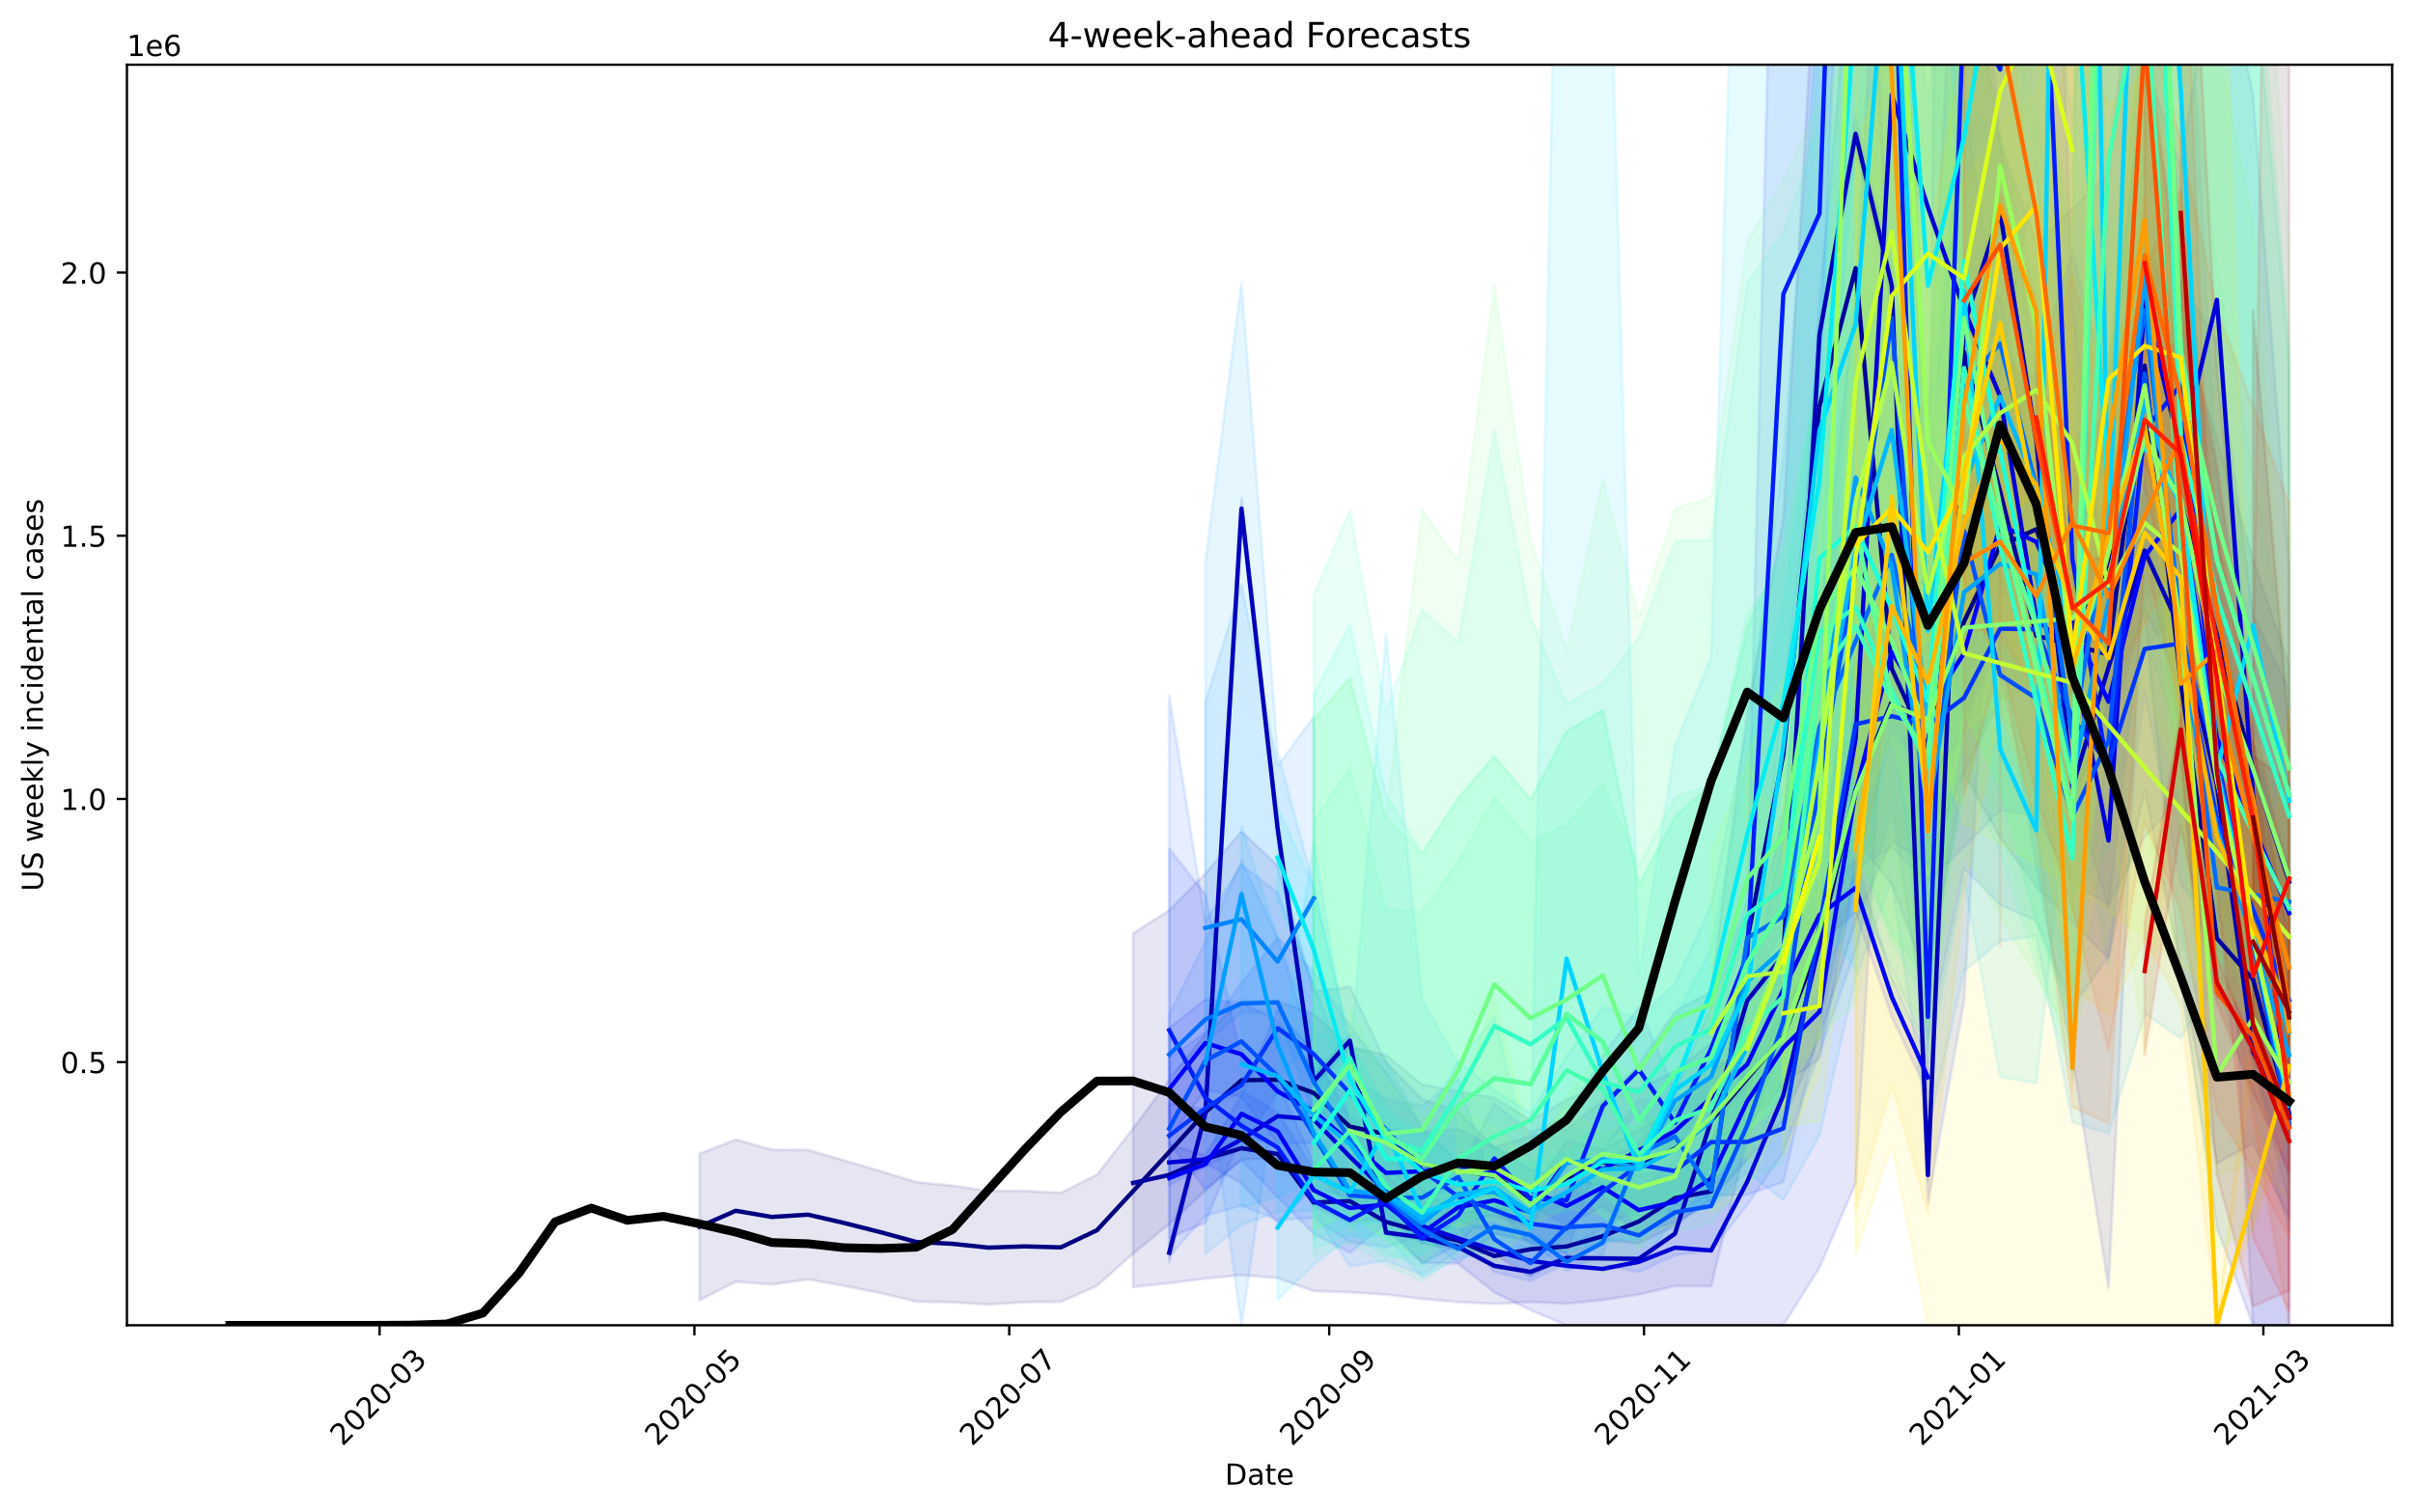 <?xml version="1.0" encoding="utf-8" standalone="no"?>
<!DOCTYPE svg PUBLIC "-//W3C//DTD SVG 1.1//EN"
  "http://www.w3.org/Graphics/SVG/1.1/DTD/svg11.dtd">
<!-- Created with matplotlib (https://matplotlib.org/) -->
<svg height="521.465pt" version="1.1" viewBox="0 0 832.181 521.465" width="832.181pt" xmlns="http://www.w3.org/2000/svg" xmlns:xlink="http://www.w3.org/1999/xlink">
 <defs>
  <style type="text/css">
*{stroke-linecap:butt;stroke-linejoin:round;}
  </style>
 </defs>
 <g id="figure_1">
  <g id="patch_1">
   <path d="M 0 521.465 
L 832.181 521.465 
L 832.181 0 
L 0 0 
z
" style="fill:#ffffff;"/>
  </g>
  <g id="axes_1">
   <g id="patch_2">
    <path d="M 43.781 457.198 
L 824.981 457.198 
L 824.981 22.318 
L 43.781 22.318 
z
" style="fill:#ffffff;"/>
   </g>
   <g id="PolyCollection_1">
    <defs>
     <path d="M 241.262 -123.452 
L 241.262 -72.92 
L 253.721 -79.283 
L 266.18 -78.356 
L 278.64 -80.114 
L 291.099 -77.891 
L 303.558 -75.413 
L 316.018 -72.444 
L 328.477 -72.211 
L 340.936 -71.425 
L 353.396 -72.245 
L 365.855 -72.387 
L 378.314 -77.892 
L 390.774 -88.998 
L 403.233 -99.168 
L 415.692 -110.725 
L 428.152 -121.466 
L 440.611 -121.868 
L 453.07 -117.608 
L 465.53 -105.445 
L 477.989 -103.108 
L 490.448 -92.445 
L 502.908 -90.374 
L 515.367 -88.747 
L 527.826 -80.983 
L 540.286 -87.964 
L 552.745 -93.589 
L 565.204 -92.543 
L 577.664 -98.666 
L 590.123 -107.895 
L 602.582 -121.407 
L 615.042 -135.001 
L 627.501 -163.59 
L 639.96 -203.859 
L 652.42 -231.208 
L 664.879 -223.266 
L 677.338 -255.35 
L 689.798 -280.225 
L 702.257 -285.505 
L 714.716 -248.773 
L 727.176 -267.569 
L 739.635 -311.221 
L 752.094 -285.252 
L 777.013 -184.263 
L 789.472 -143.373 
L 789.472 -291.931 
L 789.472 -291.931 
L 777.013 -328.491 
L 752.094 -411.457 
L 739.635 -435.818 
L 727.176 -381.565 
L 714.716 -361.574 
L 702.257 -392.517 
L 689.798 -386.477 
L 677.338 -358.795 
L 664.879 -319.534 
L 652.42 -327.434 
L 639.96 -294.344 
L 627.501 -229.132 
L 615.042 -192.948 
L 602.582 -177.516 
L 590.123 -161.573 
L 577.664 -151.815 
L 565.204 -145.845 
L 552.745 -147.485 
L 540.286 -142.074 
L 527.826 -135.007 
L 515.367 -142.812 
L 502.908 -144.882 
L 490.448 -147.362 
L 477.989 -157.419 
L 465.53 -160.306 
L 453.07 -171.528 
L 440.611 -176.094 
L 428.152 -176.248 
L 415.692 -164.714 
L 403.233 -148.909 
L 390.774 -132.143 
L 378.314 -116.21 
L 365.855 -109.962 
L 353.396 -110.619 
L 340.936 -110.637 
L 328.477 -112.416 
L 316.018 -113.675 
L 303.558 -117.48 
L 291.099 -121.135 
L 278.64 -124.748 
L 266.18 -124.82 
L 253.721 -128.348 
L 241.262 -123.452 
z
" id="ma363fd17a1" style="stroke:#000080;stroke-opacity:0.1;"/>
    </defs>
    <g clip-path="url(#p5dd02d29e3)">
     <use style="fill:#000080;fill-opacity:0.1;stroke:#000080;stroke-opacity:0.1;" x="0" xlink:href="#ma363fd17a1" y="521.465"/>
    </g>
   </g>
   <g id="PolyCollection_2">
    <path clip-path="url(#p5dd02d29e3)" d="M 390.774 321.955 
L 390.774 443.982 
L 403.233 442.68 
L 415.692 441.061 
L 428.152 439.875 
L 440.611 440.899 
L 453.07 445.394 
L 465.53 445.812 
L 477.989 446.592 
L 490.448 448.088 
L 502.908 449.177 
L 515.367 449.82 
L 527.826 449.142 
L 540.286 449.74 
L 552.745 448.465 
L 565.204 446.567 
L 577.664 443.61 
L 590.123 443.708 
L 602.582 392.503 
L 615.042 357.974 
L 627.501 319.074 
L 639.96 289.485 
L 652.42 305.192 
L 664.879 337.985 
L 677.338 266.796 
L 689.798 288.936 
L 702.257 305.824 
L 727.176 330.571 
L 739.635 272.439 
L 752.094 334.585 
L 764.553 401.256 
L 777.013 394.518 
L 789.472 420.355 
L 789.472 312.237 
L 789.472 312.237 
L 777.013 246.439 
L 764.553 183.524 
L 752.094 78.684 
L 739.635 -50.204 
L 727.176 59.899 
L 702.257 83.946 
L 689.798 48.878 
L 677.338 -92.016 
L 664.879 145.21 
L 652.42 124.151 
L 639.96 -142.484 
L 627.501 -39.265 
L 615.042 178.97 
L 602.582 245.234 
L 590.123 342.082 
L 577.664 348.904 
L 565.204 367.361 
L 552.745 379.796 
L 540.286 389.589 
L 527.826 391.846 
L 515.367 395.949 
L 502.908 383.436 
L 490.448 379.254 
L 477.989 366.409 
L 465.53 340.338 
L 453.07 342.132 
L 440.611 298.624 
L 428.152 286.87 
L 415.692 301.384 
L 403.233 314.051 
L 390.774 321.955 
z
" style="fill:#00009b;fill-opacity:0.1;stroke:#00009b;stroke-opacity:0.1;"/>
   </g>
   <g id="PolyCollection_3">
    <defs>
     <path d="M 403.233 -92.596 
L 403.233 -85.962 
L 415.692 -136.613 
L 428.152 -342.483 
L 440.611 -232.6 
L 453.07 -146.233 
L 465.53 -160.114 
L 477.989 -95.582 
L 490.448 -94.008 
L 502.908 -90.612 
L 515.367 -84.331 
L 527.826 -82.281 
L 540.286 -86.841 
L 565.204 -86.685 
L 577.664 -95.38 
L 590.123 -134.117 
L 602.582 -175.871 
L 615.042 -188.909 
L 627.501 -404.597 
L 639.96 -469.184 
L 652.42 -417.374 
L 664.879 -114.16 
L 677.338 -408.979 
L 689.798 -442.054 
L 702.257 -366.43 
L 714.716 -244.374 
L 727.176 -278.418 
L 739.635 -310.566 
L 752.094 -183.493 
L 764.553 -97.92 
L 777.013 -64.266 
L 789.472 -64.266 
L 789.472 -283.368 
L 789.472 -283.368 
L 777.013 -309.388 
L 764.553 -403.451 
L 752.094 -424.589 
L 739.635 -352.5 
L 727.176 -304.017 
L 714.716 -255.216 
L 702.257 -372.166 
L 689.798 -454.454 
L 677.338 -409.35 
L 664.879 -118.039 
L 652.42 -428.629 
L 639.96 -481.46 
L 627.501 -407.55 
L 615.042 -195.002 
L 602.582 -176.717 
L 590.123 -135.474 
L 577.664 -96.378 
L 565.204 -87.694 
L 540.286 -88.147 
L 527.826 -83.068 
L 515.367 -85.201 
L 502.908 -91.98 
L 490.448 -95.115 
L 477.989 -96.919 
L 465.53 -164.831 
L 453.07 -150.712 
L 440.611 -238.791 
L 428.152 -349.52 
L 415.692 -138.001 
L 403.233 -92.596 
z
" id="m50d56fb19e" style="stroke:#0000bb;stroke-opacity:0.1;"/>
    </defs>
    <g clip-path="url(#p5dd02d29e3)">
     <use style="fill:#0000bb;fill-opacity:0.1;stroke:#0000bb;stroke-opacity:0.1;" x="0" xlink:href="#m50d56fb19e" y="521.465"/>
    </g>
   </g>
   <g id="PolyCollection_4">
    <path clip-path="url(#p5dd02d29e3)" d="M 403.233 394.854 
L 403.233 407.163 
L 415.692 401.36 
L 428.152 408.17 
L 440.611 421.753 
L 453.07 409.425 
L 465.53 413.209 
L 477.989 424.003 
L 490.448 435.624 
L 502.908 435.86 
L 515.367 445.864 
L 527.826 451.938 
L 540.286 457.198 
L 552.745 457.198 
L 565.204 457.198 
L 577.664 457.198 
L 590.123 457.198 
L 602.582 457.198 
L 615.042 457.198 
L 627.501 437.251 
L 639.96 408.189 
L 652.42 186.422 
L 664.879 192.537 
L 677.338 247.502 
L 689.798 223.285 
L 702.257 298.941 
L 714.716 364.553 
L 727.176 444.254 
L 739.635 185.746 
L 752.094 255.064 
L 764.553 229.809 
L 777.013 457.198 
L 789.472 457.198 
L 789.472 195.88 
L 789.472 195.88 
L 777.013 32.283 
L 764.553 -22.935 
L 752.094 57.265 
L 739.635 21.199 
L 727.176 135.701 
L 714.716 87.115 
L 702.257 127.301 
L 689.798 50.251 
L 677.338 -34.124 
L 664.879 -49.564 
L 652.42 -120.984 
L 639.96 101.509 
L 627.501 214.726 
L 615.042 282.901 
L 602.582 332.667 
L 590.123 372.618 
L 577.664 379.519 
L 565.204 394.455 
L 552.745 400.633 
L 540.286 412.085 
L 527.826 417.999 
L 515.367 416.762 
L 502.908 418.58 
L 490.448 410.297 
L 477.989 398.173 
L 465.53 384.851 
L 453.07 362.987 
L 440.611 348.354 
L 428.152 377.932 
L 415.692 398.578 
L 403.233 394.854 
z
" style="fill:#0000d6;fill-opacity:0.1;stroke:#0000d6;stroke-opacity:0.1;"/>
   </g>
   <g id="PolyCollection_5">
    <defs>
     <path d="M 403.233 -140.739 
L 403.233 -94.445 
L 415.692 -99.681 
L 428.152 -130.241 
L 440.611 -125.995 
L 453.07 -105.021 
L 465.53 -99.713 
L 477.989 -101.52 
L 490.448 -92.386 
L 502.908 -100.247 
L 515.367 -102.231 
L 527.826 -98.278 
L 540.286 -115.087 
L 552.745 -112.016 
L 577.664 -125.057 
L 602.582 -146.02 
L 627.501 -196.159 
L 639.96 -206.626 
L 652.42 -170.594 
L 664.879 -144.259 
L 664.879 -156.193 
L 664.879 -156.193 
L 652.42 -184.486 
L 639.96 -224.502 
L 627.501 -216.435 
L 602.582 -162.563 
L 577.664 -138.615 
L 552.745 -124.768 
L 540.286 -128.028 
L 527.826 -108.974 
L 515.367 -113.202 
L 502.908 -110.065 
L 490.448 -99.872 
L 477.989 -110.905 
L 465.53 -110.814 
L 453.07 -117.826 
L 440.611 -137.687 
L 428.152 -145.055 
L 415.692 -138.704 
L 403.233 -140.739 
z
" id="mf8851ec777" style="stroke:#0000f6;stroke-opacity:0.1;"/>
    </defs>
    <g clip-path="url(#p5dd02d29e3)">
     <use style="fill:#0000f6;fill-opacity:0.1;stroke:#0000f6;stroke-opacity:0.1;" x="0" xlink:href="#mf8851ec777" y="521.465"/>
    </g>
   </g>
   <g id="PolyCollection_6">
    <defs>
     <path d="M 403.233 -166.746 
L 403.233 -128.903 
L 415.692 -145.393 
L 428.152 -143.056 
L 440.611 -127.166 
L 453.07 -127.04 
L 477.989 -106.311 
L 490.448 -108.076 
L 502.908 -112.126 
L 515.367 -110.766 
L 527.826 -105.884 
L 540.286 -98.676 
L 552.745 -105.485 
L 565.204 -96.263 
L 577.664 -99.65 
L 590.123 -107.161 
L 602.582 -133.431 
L 615.042 -147.465 
L 627.501 -156.265 
L 639.96 -219.884 
L 652.42 -270.386 
L 664.879 -252.604 
L 677.338 -268.117 
L 689.798 -317.069 
L 702.257 -310.42 
L 714.716 -280.895 
L 727.176 -254.898 
L 739.635 -297.481 
L 752.094 -311.203 
L 764.553 -237.033 
L 789.472 -193.908 
L 789.472 -222.217 
L 789.472 -222.217 
L 764.553 -306.738 
L 752.094 -391.024 
L 739.635 -370.979 
L 727.176 -311.79 
L 714.716 -338.834 
L 702.257 -366.888 
L 689.798 -372.074 
L 677.338 -337.028 
L 664.879 -306.622 
L 652.42 -332.476 
L 639.96 -281.778 
L 627.501 -193.476 
L 615.042 -172.275 
L 602.582 -153.313 
L 590.123 -127.725 
L 577.664 -118.448 
L 565.204 -115.823 
L 552.745 -121.069 
L 540.286 -115.434 
L 527.826 -117.833 
L 515.367 -125.82 
L 502.908 -131.906 
L 490.448 -130.991 
L 477.989 -132.139 
L 453.07 -152.96 
L 440.611 -169.325 
L 428.152 -175.596 
L 415.692 -176.654 
L 403.233 -166.746 
z
" id="ma4583a033a" style="stroke:#0000ff;stroke-opacity:0.1;"/>
    </defs>
    <g clip-path="url(#p5dd02d29e3)">
     <use style="fill:#0000ff;fill-opacity:0.1;stroke:#0000ff;stroke-opacity:0.1;" x="0" xlink:href="#ma4583a033a" y="521.465"/>
    </g>
   </g>
   <g id="PolyCollection_7">
    <path clip-path="url(#p5dd02d29e3)" d="M 403.233 292.77 
L 403.233 394.291 
L 415.692 410.236 
L 428.152 400.224 
L 440.611 412.919 
L 453.07 425.608 
L 465.53 432.146 
L 477.989 421.803 
L 490.448 435.732 
L 502.908 429.387 
L 515.367 415.524 
L 527.826 429.458 
L 540.286 432.334 
L 552.745 395.501 
L 565.204 383.791 
L 577.664 397.467 
L 590.123 377.648 
L 602.582 345.31 
L 615.042 241.986 
L 627.501 134.607 
L 639.96 -161.033 
L 652.42 122.975 
L 664.879 414.895 
L 677.338 345.371 
L 689.798 130.169 
L 702.257 56.101 
L 714.716 272 
L 727.176 313.628 
L 739.635 204.759 
L 752.094 206.629 
L 764.553 326.714 
L 789.472 406.494 
L 789.472 370.765 
L 789.472 370.765 
L 764.553 193.911 
L 752.094 64.857 
L 739.635 92.195 
L 727.176 209.29 
L 714.716 103.791 
L 702.257 -258.235 
L 689.798 -149.882 
L 677.338 -1012.304 
L 664.879 222.436 
L 652.42 -300.055 
L 639.96 -389.519 
L 627.501 -0.986 
L 615.042 -202.796 
L 602.582 310.487 
L 590.123 347.118 
L 577.664 376.269 
L 565.204 347.403 
L 552.745 364.305 
L 540.286 385.362 
L 527.826 390.697 
L 515.367 380.738 
L 502.908 405.244 
L 490.448 415.916 
L 477.989 405.373 
L 465.53 407.078 
L 453.07 401.155 
L 440.611 373.744 
L 428.152 365.803 
L 415.692 308.54 
L 403.233 292.77 
z
" style="fill:#001cff;fill-opacity:0.1;stroke:#001cff;stroke-opacity:0.1;"/>
   </g>
   <g id="PolyCollection_8">
    <defs>
     <path d="M 403.233 -156.503 
L 403.233 -112.642 
L 415.692 -118.827 
L 428.152 -125.509 
L 440.611 -144.633 
L 453.07 -139.545 
L 465.53 -129.175 
L 477.989 -119.343 
L 490.448 -106.503 
L 502.908 -100.23 
L 515.367 -95.98 
L 527.826 -92.936 
L 540.286 -91.049 
L 552.745 -97.568 
L 565.204 -104.787 
L 577.664 -102.915 
L 590.123 -109.214 
L 602.582 -109.276 
L 615.042 -113.712 
L 639.96 -221.683 
L 652.42 -229.182 
L 664.879 -217.314 
L 677.338 -229.372 
L 689.798 -241.913 
L 702.257 -240.037 
L 714.716 -216.646 
L 727.176 -209.439 
L 739.635 -232.693 
L 752.094 -246.693 
L 764.553 -206.256 
L 789.472 -156.304 
L 789.472 -210.35 
L 789.472 -210.35 
L 764.553 -285.597 
L 752.094 -362.636 
L 739.635 -371.114 
L 727.176 -325.072 
L 714.716 -355.744 
L 702.257 -376.379 
L 689.798 -410.017 
L 677.338 -367.601 
L 664.879 -339.298 
L 652.42 -344.722 
L 639.96 -336.666 
L 615.042 -160.581 
L 602.582 -154.792 
L 590.123 -154.713 
L 577.664 -139.058 
L 565.204 -142.306 
L 552.745 -124.069 
L 540.286 -108.424 
L 527.826 -108.283 
L 515.367 -113.824 
L 502.908 -120.605 
L 490.448 -132.326 
L 477.989 -151.608 
L 465.53 -167.501 
L 453.07 -186.305 
L 440.611 -197.973 
L 428.152 -182.301 
L 415.692 -165.242 
L 403.233 -156.503 
z
" id="m4841bc8aaa" style="stroke:#0034ff;stroke-opacity:0.1;"/>
    </defs>
    <g clip-path="url(#p5dd02d29e3)">
     <use style="fill:#0034ff;fill-opacity:0.1;stroke:#0034ff;stroke-opacity:0.1;" x="0" xlink:href="#m4841bc8aaa" y="521.465"/>
    </g>
   </g>
   <g id="PolyCollection_9">
    <path clip-path="url(#p5dd02d29e3)" d="M 403.233 239.916 
L 403.233 433.479 
L 415.692 419.374 
L 428.152 415.877 
L 440.611 420.878 
L 453.07 420.136 
L 465.53 428.422 
L 477.989 430.239 
L 490.448 426.419 
L 502.908 423.08 
L 515.367 438.792 
L 527.826 441.888 
L 540.286 435.708 
L 552.745 436.251 
L 565.204 438.769 
L 577.664 433.061 
L 590.123 431.379 
L 602.582 415.716 
L 615.042 397.395 
L 627.501 363.121 
L 639.96 327.87 
L 652.42 278.321 
L 664.879 358.701 
L 677.338 299.46 
L 689.798 312.124 
L 702.257 317.637 
L 714.716 347.357 
L 727.176 330.005 
L 739.635 238.985 
L 752.094 305.065 
L 764.553 320.183 
L 789.472 414.634 
L 789.472 351.402 
L 789.472 351.402 
L 764.553 162.836 
L 752.094 106.558 
L 739.635 0.481 
L 727.176 127.151 
L 714.716 155.084 
L 702.257 123.274 
L 689.798 115.623 
L 677.338 34.016 
L 664.879 166.25 
L 652.42 -131.283 
L 639.96 -35.788 
L 627.501 103.714 
L 615.042 288.522 
L 602.582 347.89 
L 590.123 395.852 
L 577.664 400.338 
L 565.204 411.29 
L 552.745 407.723 
L 540.286 408.707 
L 527.826 420.742 
L 515.367 411.534 
L 502.908 372.111 
L 490.448 381.476 
L 477.989 379.129 
L 465.53 371.68 
L 453.07 339.68 
L 440.611 307.931 
L 428.152 298.4 
L 415.692 318.021 
L 403.233 239.916 
z
" style="fill:#0050ff;fill-opacity:0.1;stroke:#0050ff;stroke-opacity:0.1;"/>
   </g>
   <g id="PolyCollection_10">
    <defs>
     <path d="M 403.233 -171.57 
L 403.233 -149.795 
L 415.692 -161.84 
L 428.152 -172.057 
L 440.611 -172.231 
L 453.07 -136.743 
L 477.989 -106.67 
L 490.448 -95.591 
L 502.908 -85.798 
L 515.367 -95.916 
L 527.826 -93.606 
L 540.286 -82.961 
L 552.745 -88.713 
L 565.204 -121.659 
L 577.664 -124.987 
L 590.123 -105.972 
L 602.582 -176.772 
L 615.042 -201.343 
L 627.501 -239.499 
L 652.42 -187.481 
L 664.879 -158.302 
L 677.338 -355.814 
L 689.798 -382.767 
L 702.257 -347.732 
L 714.716 -264.152 
L 727.176 -327.155 
L 739.635 -395.506 
L 752.094 -292.204 
L 764.553 -176.587 
L 789.472 -202.888 
L 789.472 -222.016 
L 789.472 -222.016 
L 764.553 -243.573 
L 752.094 -319.834 
L 739.635 -423.232 
L 727.176 -347.618 
L 714.716 -284.834 
L 702.257 -354.509 
L 689.798 -419.474 
L 677.338 -414.38 
L 664.879 -298.13 
L 652.42 -385.843 
L 627.501 -318.646 
L 615.042 -242.944 
L 602.582 -205.188 
L 590.123 -113.26 
L 577.664 -131.417 
L 565.204 -124.347 
L 552.745 -95.163 
L 540.286 -89.424 
L 527.826 -96.027 
L 515.367 -99.222 
L 502.908 -97.41 
L 490.448 -99.566 
L 477.989 -111.492 
L 453.07 -158.07 
L 440.611 -197.866 
L 428.152 -224.432 
L 415.692 -196.474 
L 403.233 -171.57 
z
" id="ma2ba1b3024" style="stroke:#006cff;stroke-opacity:0.1;"/>
    </defs>
    <g clip-path="url(#p5dd02d29e3)">
     <use style="fill:#006cff;fill-opacity:0.1;stroke:#006cff;stroke-opacity:0.1;" x="0" xlink:href="#ma2ba1b3024" y="521.465"/>
    </g>
   </g>
   <g id="PolyCollection_11">
    <defs>
     <path d="M 415.692 -279.089 
L 415.692 -154.287 
L 428.152 -64.266 
L 440.611 -148.872 
L 453.07 -163.633 
L 453.07 -274.197 
L 453.07 -274.197 
L 440.611 -257.239 
L 428.152 -319.977 
L 415.692 -279.089 
z
" id="m4bc259d76a" style="stroke:#0084ff;stroke-opacity:0.1;"/>
    </defs>
    <g clip-path="url(#p5dd02d29e3)">
     <use style="fill:#0084ff;fill-opacity:0.1;stroke:#0084ff;stroke-opacity:0.1;" x="0" xlink:href="#m4bc259d76a" y="521.465"/>
    </g>
   </g>
   <g id="PolyCollection_12">
    <path clip-path="url(#p5dd02d29e3)" d="M 415.692 193.576 
L 415.692 432.643 
L 428.152 422.445 
L 440.611 418.182 
L 453.07 417.69 
L 465.53 436.895 
L 477.989 434.921 
L 490.448 439.711 
L 502.908 431.468 
L 515.367 430.518 
L 527.826 440.353 
L 540.286 425.671 
L 552.745 433.49 
L 565.204 435.641 
L 577.664 421.012 
L 590.123 415.506 
L 602.582 404.269 
L 615.042 414.002 
L 627.501 391.77 
L 639.96 337.539 
L 652.42 303.961 
L 664.879 390.611 
L 677.338 335.112 
L 689.798 324.632 
L 702.257 322.851 
L 714.716 387.061 
L 727.176 391.161 
L 739.635 349.641 
L 752.094 358.15 
L 764.553 338.307 
L 789.472 424.515 
L 789.472 270.828 
L 789.472 270.828 
L 764.553 166.909 
L 752.094 -62.384 
L 739.635 -298.456 
L 727.176 -126.565 
L 714.716 41.317 
L 702.257 -54.437 
L 689.798 -61.219 
L 677.338 -77.567 
L 664.879 35.473 
L 652.42 -72.161 
L 639.96 -142.607 
L 627.501 -1.577 
L 615.042 157.882 
L 602.582 250.845 
L 590.123 312.169 
L 577.664 339.32 
L 565.204 351.305 
L 552.745 347.495 
L 540.286 364.342 
L 527.826 383.815 
L 515.367 376.084 
L 502.908 366.002 
L 490.448 388.923 
L 477.989 366.114 
L 465.53 360.694 
L 453.07 305.485 
L 440.611 259.425 
L 428.152 97.544 
L 415.692 193.576 
z
" style="fill:#00a0ff;fill-opacity:0.1;stroke:#00a0ff;stroke-opacity:0.1;"/>
   </g>
   <g id="PolyCollection_13">
    <defs>
     <path d="M 428.152 -236.191 
L 428.152 -105.053 
L 440.611 -108.546 
L 453.07 -114.824 
L 465.53 -98.114 
L 477.989 -100.591 
L 490.448 -93.197 
L 502.908 -92.093 
L 515.367 -90.946 
L 527.826 -91.157 
L 540.286 -89.543 
L 552.745 -93.589 
L 565.204 -93.809 
L 577.664 -101.684 
L 590.123 -107.895 
L 602.582 -121.183 
L 615.042 -146.605 
L 627.501 -179.441 
L 639.96 -211.271 
L 652.42 -268.728 
L 664.879 -188.912 
L 677.338 -247.057 
L 689.798 -288.81 
L 702.257 -284.801 
L 714.716 -212.398 
L 727.176 -228.278 
L 739.635 -303.823 
L 752.094 -263.572 
L 764.553 -194.751 
L 777.013 -144.126 
L 789.472 -128.783 
L 789.472 -222.117 
L 789.472 -222.117 
L 777.013 -264.063 
L 764.553 -336.868 
L 752.094 -423.521 
L 739.635 -498.007 
L 727.176 -393.049 
L 714.716 -422.358 
L 702.257 -418.384 
L 689.798 -474.863 
L 677.338 -485.595 
L 664.879 -374.535 
L 652.42 -517.143 
L 639.96 -475.526 
L 627.501 -368.604 
L 615.042 -238.563 
L 602.582 -194.095 
L 590.123 -154.713 
L 577.664 -140.783 
L 565.204 -133.185 
L 552.745 -130.347 
L 540.286 -131.438 
L 527.826 -120.161 
L 515.367 -125.82 
L 502.908 -129.517 
L 490.448 -130.061 
L 477.989 -139.845 
L 465.53 -161.998 
L 453.07 -165.252 
L 440.611 -197.866 
L 428.152 -236.191 
z
" id="m37a1155ed2" style="stroke:#00b8ff;stroke-opacity:0.1;"/>
    </defs>
    <g clip-path="url(#p5dd02d29e3)">
     <use style="fill:#00b8ff;fill-opacity:0.1;stroke:#00b8ff;stroke-opacity:0.1;" x="0" xlink:href="#m37a1155ed2" y="521.465"/>
    </g>
   </g>
   <g id="PolyCollection_14">
    <path clip-path="url(#p5dd02d29e3)" d="M 440.611 371.948 
L 440.611 448.418 
L 453.07 436.231 
L 465.53 426.738 
L 477.989 426.455 
L 490.448 440.706 
L 502.908 434.089 
L 515.367 432.087 
L 527.826 435.266 
L 540.286 435.45 
L 552.745 428.204 
L 565.204 427.656 
L 577.664 415.699 
L 590.123 415.486 
L 602.582 407.806 
L 615.042 369.702 
L 627.501 316.173 
L 639.96 334.56 
L 652.42 232.514 
L 664.879 366.878 
L 677.338 303.599 
L 689.798 371.535 
L 702.257 373.716 
L 714.716 258.9 
L 727.176 334.074 
L 739.635 219.843 
L 752.094 322.825 
L 764.553 368.899 
L 777.013 359.402 
L 789.472 386.074 
L 789.472 -1067.683 
L 789.472 -1067.683 
L 777.013 -3214.498 
L 764.553 -1646.582 
L 752.094 -1755.29 
L 739.635 -1540.876 
L 727.176 -650.994 
L 714.716 -10703.377 
L 702.257 -226.595 
L 689.798 -39.444 
L 677.338 -522.225 
L 664.879 -245.331 
L 652.42 -1197.424 
L 639.96 -2226.683 
L 627.501 -381.701 
L 615.042 -116.901 
L 602.582 -190.981 
L 590.123 226.592 
L 577.664 257.483 
L 565.204 336.093 
L 552.745 -111.329 
L 540.286 -221.637 
L 527.826 401.282 
L 515.367 350.668 
L 502.908 367.004 
L 490.448 344.651 
L 477.989 218.71 
L 465.53 366.514 
L 453.07 290.521 
L 440.611 371.948 
z
" style="fill:#00d4ff;fill-opacity:0.1;stroke:#00d4ff;stroke-opacity:0.1;"/>
   </g>
   <g id="PolyCollection_15">
    <path clip-path="url(#p5dd02d29e3)" d="M 440.611 278.502 
L 440.611 311.019 
L 453.07 340.348 
L 465.53 384.461 
L 477.989 404.683 
L 490.448 413.367 
L 502.908 417.961 
L 515.367 415.495 
L 527.826 418.856 
L 540.286 417.787 
L 552.745 409.261 
L 565.204 410.007 
L 577.664 386.171 
L 590.123 364.661 
L 602.582 317.837 
L 615.042 272.319 
L 627.501 200.672 
L 639.96 45.938 
L 652.42 -36.952 
L 664.879 163.183 
L 677.338 119.074 
L 689.798 83.811 
L 702.257 123.13 
L 714.716 93.133 
L 727.176 242.102 
L 739.635 209.665 
L 752.094 221.619 
L 764.553 309.985 
L 789.472 400.853 
L 789.472 352.392 
L 789.472 352.392 
L 764.553 200.548 
L 752.094 103.026 
L 739.635 81.57 
L 727.176 74.239 
L 714.716 -167.887 
L 702.257 -179.803 
L 689.798 -165.441 
L 677.338 -46.291 
L 664.879 16.589 
L 652.42 -137.148 
L 639.96 -58.295 
L 627.501 119.722 
L 615.042 209.004 
L 602.582 260.086 
L 590.123 327.367 
L 577.664 350.923 
L 565.204 389.311 
L 552.745 386.158 
L 540.286 397.679 
L 527.826 401.304 
L 515.367 396.384 
L 502.908 398.641 
L 490.448 392.801 
L 477.989 384.112 
L 465.53 358.24 
L 453.07 306.224 
L 440.611 278.502 
z
" style="fill:#06ecf1;fill-opacity:0.1;stroke:#06ecf1;stroke-opacity:0.1;"/>
   </g>
   <g id="PolyCollection_16">
    <path clip-path="url(#p5dd02d29e3)" d="M 453.07 239.406 
L 453.07 430.895 
L 465.53 425.2 
L 477.989 433.903 
L 490.448 432.657 
L 502.908 422.187 
L 515.367 417.75 
L 527.826 419.443 
L 540.286 398.035 
L 552.745 411.76 
L 565.204 422.001 
L 577.664 411.718 
L 590.123 408.149 
L 602.582 390.697 
L 615.042 377.854 
L 627.501 306.319 
L 639.96 290.246 
L 652.42 324.949 
L 664.879 345.262 
L 677.338 243.023 
L 689.798 272.948 
L 702.257 318.162 
L 714.716 352.324 
L 727.176 197.21 
L 739.635 121.182 
L 752.094 273.997 
L 764.553 328.993 
L 789.472 360.236 
L 789.472 125.124 
L 789.472 125.124 
L 764.553 -156.209 
L 752.094 -240.987 
L 739.635 -664.772 
L 727.176 -757.064 
L 714.716 87.408 
L 702.257 3.173 
L 689.798 -58.64 
L 677.338 -156.064 
L 664.879 22.643 
L 652.42 -36.508 
L 639.96 3.774 
L 627.501 11.054 
L 615.042 188.624 
L 602.582 216.592 
L 590.123 270.696 
L 577.664 281.694 
L 565.204 305.449 
L 552.745 245.006 
L 540.286 252.34 
L 527.826 275.86 
L 515.367 260.873 
L 502.908 275.271 
L 490.448 294.379 
L 477.989 274.4 
L 465.53 215.487 
L 453.07 239.406 
z
" style="fill:#1cffdb;fill-opacity:0.1;stroke:#1cffdb;stroke-opacity:0.1;"/>
   </g>
   <g id="PolyCollection_17">
    <path clip-path="url(#p5dd02d29e3)" d="M 453.07 205.282 
L 453.07 427.345 
L 465.53 422.813 
L 477.989 432.1 
L 490.448 437.209 
L 502.908 425.979 
L 515.367 419.513 
L 527.826 415.975 
L 540.286 400.484 
L 552.745 420.21 
L 565.204 424.839 
L 577.664 417.989 
L 590.123 413.354 
L 602.582 395.996 
L 615.042 388.073 
L 627.501 322.33 
L 639.96 307.699 
L 652.42 345.501 
L 664.879 358.446 
L 677.338 266.661 
L 689.798 293.681 
L 702.257 333.645 
L 714.716 372.049 
L 727.176 220.919 
L 739.635 154.926 
L 752.094 296.445 
L 764.553 345.864 
L 789.472 371.902 
L 789.472 120.396 
L 789.472 120.396 
L 764.553 -205.733 
L 752.094 -238.365 
L 739.635 -680.95 
L 727.176 -857.799 
L 714.716 104.219 
L 702.257 44.079 
L 689.798 -14.175 
L 677.338 -109.7 
L 664.879 58.7 
L 652.42 -16.666 
L 639.96 41.913 
L 627.501 42.853 
L 615.042 80.471 
L 602.582 97.703 
L 590.123 186.324 
L 577.664 186.58 
L 565.204 219.861 
L 552.745 235.913 
L 540.286 242.796 
L 527.826 213.007 
L 515.367 148.124 
L 502.908 221.589 
L 490.448 210.365 
L 477.989 245.705 
L 465.53 176.119 
L 453.07 205.282 
z
" style="fill:#33ffc4;fill-opacity:0.1;stroke:#33ffc4;stroke-opacity:0.1;"/>
   </g>
   <g id="PolyCollection_18">
    <path clip-path="url(#p5dd02d29e3)" d="M 453.07 283.543 
L 453.07 433.595 
L 465.53 428.653 
L 477.989 436.454 
L 490.448 441.988 
L 502.908 432.146 
L 515.367 430.77 
L 527.826 424.111 
L 540.286 406.941 
L 552.745 419.511 
L 565.204 430.57 
L 577.664 424.832 
L 590.123 421.787 
L 602.582 407.788 
L 615.042 400.963 
L 627.501 312.861 
L 639.96 294.283 
L 652.42 321.866 
L 664.879 338.968 
L 677.338 245.836 
L 689.798 271.266 
L 702.257 305.546 
L 714.716 340.685 
L 727.176 229.065 
L 739.635 162.667 
L 752.094 289.348 
L 764.553 337.795 
L 789.472 362.416 
L 789.472 234.542 
L 789.472 234.542 
L 764.553 92.139 
L 752.094 -10.607 
L 739.635 -263.582 
L 727.176 -231.782 
L 714.716 174.317 
L 702.257 96.833 
L 689.798 47.281 
L 677.338 -19.498 
L 664.879 129.586 
L 652.42 102.28 
L 639.96 100.473 
L 627.501 128.185 
L 615.042 195.47 
L 602.582 211.659 
L 590.123 270.868 
L 577.664 274.956 
L 565.204 298.736 
L 552.745 270.657 
L 540.286 284.303 
L 527.826 290.596 
L 515.367 275.064 
L 502.908 297.2 
L 490.448 314.866 
L 477.989 313.759 
L 465.53 264.431 
L 453.07 283.543 
z
" style="fill:#46ffb1;fill-opacity:0.1;stroke:#46ffb1;stroke-opacity:0.1;"/>
   </g>
   <g id="PolyCollection_19">
    <path clip-path="url(#p5dd02d29e3)" d="M 453.07 248.225 
L 453.07 424.113 
L 465.53 418.402 
L 477.989 427.858 
L 490.448 432.657 
L 502.908 422.187 
L 515.367 417.75 
L 527.826 419.443 
L 540.286 398.035 
L 552.745 411.76 
L 565.204 422.001 
L 577.664 411.718 
L 590.123 408.149 
L 602.582 390.697 
L 615.042 377.854 
L 627.501 312.861 
L 639.96 290.246 
L 652.42 321.866 
L 664.879 338.968 
L 677.338 245.836 
L 689.798 271.266 
L 702.257 318.162 
L 714.716 352.324 
L 727.176 197.21 
L 739.635 121.182 
L 752.094 273.997 
L 764.553 328.993 
L 789.472 360.236 
L 789.472 125.124 
L 789.472 125.124 
L 764.553 -156.209 
L 752.094 -240.987 
L 739.635 -664.772 
L 727.176 -757.064 
L 714.716 87.408 
L 702.257 3.173 
L 689.798 47.281 
L 677.338 -19.498 
L 664.879 129.586 
L 652.42 102.28 
L 639.96 3.774 
L 627.501 128.185 
L 615.042 188.624 
L 602.582 216.592 
L 590.123 270.696 
L 577.664 281.694 
L 565.204 305.449 
L 552.745 245.006 
L 540.286 252.34 
L 527.826 275.86 
L 515.367 260.873 
L 502.908 275.271 
L 490.448 294.379 
L 477.989 282.414 
L 465.53 233.907 
L 453.07 248.225 
z
" style="fill:#5dff9a;fill-opacity:0.1;stroke:#5dff9a;stroke-opacity:0.1;"/>
   </g>
   <g id="PolyCollection_20">
    <path clip-path="url(#p5dd02d29e3)" d="M 453.07 248.225 
L 453.07 424.113 
L 465.53 418.402 
L 477.989 427.858 
L 490.448 435.432 
L 502.908 423.817 
L 515.367 415.472 
L 527.826 412.663 
L 540.286 399.51 
L 552.745 407.38 
L 565.204 421.312 
L 577.664 412.603 
L 590.123 408.555 
L 602.582 389.398 
L 615.042 380.941 
L 627.501 320.282 
L 639.96 300.73 
L 652.42 337.911 
L 664.879 354.531 
L 677.338 257.182 
L 689.798 286.523 
L 702.257 328.252 
L 714.716 367.608 
L 727.176 204.466 
L 739.635 134.367 
L 752.094 283.754 
L 764.553 338.39 
L 789.472 364.866 
L 789.472 87.029 
L 789.472 87.029 
L 764.553 -273.973 
L 752.094 -298.481 
L 739.635 -777.027 
L 727.176 -967.565 
L 714.716 73.31 
L 702.257 18.825 
L 689.798 -37.217 
L 677.338 -140.622 
L 664.879 31.14 
L 652.42 -59.065 
L 639.96 17.45 
L 627.501 35.383 
L 615.042 62.18 
L 602.582 83.411 
L 590.123 171.403 
L 577.664 175.598 
L 565.204 213.229 
L 552.745 165.503 
L 540.286 224.573 
L 527.826 185.828 
L 515.367 98.478 
L 502.908 193.535 
L 490.448 175.973 
L 477.989 282.414 
L 465.53 233.907 
L 453.07 248.225 
z
" style="fill:#70ff87;fill-opacity:0.1;stroke:#70ff87;stroke-opacity:0.1;"/>
   </g>
   <g id="PolyCollection_21">
    <defs>
     <path d="M 465.53 -172.868 
L 465.53 -96.515 
L 477.989 -111.732 
L 490.448 -102.797 
L 502.908 -98.081 
L 515.367 -100.941 
L 527.826 -91.157 
L 540.286 -89.956 
L 552.745 -81.97 
L 565.204 -90.294 
L 577.664 -108.544 
L 590.123 -121.211 
L 602.582 -122.427 
L 615.042 -147.776 
L 627.501 -164.358 
L 639.96 -175.35 
L 652.42 -231.501 
L 664.879 -176.747 
L 677.338 -227.106 
L 714.716 -163.268 
L 727.176 -201.902 
L 739.635 -238.496 
L 752.094 -188.959 
L 764.553 -91.13 
L 777.013 -97.202 
L 789.472 -160.082 
L 789.472 -273.426 
L 789.472 -273.426 
L 777.013 -444.556 
L 764.553 -507.716 
L 752.094 -536.06 
L 739.635 -513.653 
L 727.176 -433.253 
L 714.716 -407.146 
L 677.338 -403.261 
L 664.879 -374.535 
L 652.42 -334.263 
L 639.96 -319.911 
L 627.501 -231.212 
L 615.042 -182.102 
L 602.582 -174.764 
L 590.123 -151.678 
L 577.664 -136.625 
L 565.204 -149.479 
L 552.745 -158.783 
L 540.286 -143.084 
L 527.826 -120.14 
L 515.367 -132.946 
L 502.908 -138.035 
L 490.448 -135.351 
L 477.989 -148.627 
L 465.53 -172.868 
z
" id="mf1f49e9659" style="stroke:#87ff70;stroke-opacity:0.1;"/>
    </defs>
    <g clip-path="url(#p5dd02d29e3)">
     <use style="fill:#87ff70;fill-opacity:0.1;stroke:#87ff70;stroke-opacity:0.1;" x="0" xlink:href="#mf1f49e9659" y="521.465"/>
    </g>
   </g>
   <g id="PolyCollection_22">
    <path clip-path="url(#p5dd02d29e3)" d="M 502.908 381.024 
L 502.908 429.357 
L 515.367 436.612 
L 527.826 422.841 
L 540.286 416.67 
L 552.745 419.182 
L 565.204 425.15 
L 577.664 422.633 
L 590.123 403.914 
L 602.582 392.9 
L 615.042 370.078 
L 627.501 337.315 
L 639.96 112.873 
L 652.42 211.463 
L 664.879 265.534 
L 677.338 277.673 
L 689.798 214.798 
L 702.257 236.664 
L 714.716 316.79 
L 727.176 255.939 
L 739.635 234.985 
L 752.094 274.136 
L 764.553 405.081 
L 777.013 401.771 
L 789.472 413.424 
L 789.472 309.25 
L 789.472 309.25 
L 777.013 273.804 
L 764.553 322.941 
L 752.094 139.279 
L 739.635 -2.564 
L 727.176 109.154 
L 714.716 132.33 
L 702.257 -47.384 
L 689.798 -148.973 
L 677.338 54.278 
L 664.879 -13.881 
L 652.42 -583.151 
L 639.96 -305.98 
L 627.501 210.195 
L 615.042 277.086 
L 602.582 322.072 
L 590.123 346.864 
L 577.664 381.844 
L 565.204 388.28 
L 552.745 391.117 
L 540.286 382.252 
L 527.826 395.666 
L 515.367 343.757 
L 502.908 381.024 
z
" style="fill:#9aff5d;fill-opacity:0.1;stroke:#9aff5d;stroke-opacity:0.1;"/>
   </g>
   <g id="PolyCollection_23">
    <defs>
     <path d="M 590.123 -227.181 
L 590.123 -103.103 
L 602.582 -110.759 
L 615.042 -138.77 
L 627.501 -183.546 
L 639.96 -237.962 
L 652.42 -267.07 
L 664.879 -218.746 
L 677.338 -269.215 
L 689.798 -279.512 
L 702.257 -285.025 
L 714.716 -167.355 
L 727.176 -247.117 
L 739.635 -158.046 
L 752.094 -272.251 
L 764.553 -211.216 
L 789.472 -126.252 
L 789.472 -160.925 
L 789.472 -160.925 
L 764.553 -293.416 
L 752.094 -388.591 
L 739.635 -524.142 
L 727.176 -391.785 
L 714.716 -569.788 
L 702.257 -488.937 
L 689.798 -478.331 
L 677.338 -458.522 
L 664.879 -415.497 
L 652.42 -525.368 
L 639.96 -459.188 
L 627.501 -335.466 
L 615.042 -233.661 
L 602.582 -258.527 
L 590.123 -227.181 
z
" id="m8f260f9b59" style="stroke:#b1ff46;stroke-opacity:0.1;"/>
    </defs>
    <g clip-path="url(#p5dd02d29e3)">
     <use style="fill:#b1ff46;fill-opacity:0.1;stroke:#b1ff46;stroke-opacity:0.1;" x="0" xlink:href="#m8f260f9b59" y="521.465"/>
    </g>
   </g>
   <g id="PolyCollection_24">
    <path clip-path="url(#p5dd02d29e3)" d="M 602.582 260.002 
L 602.582 401.334 
L 627.501 357.665 
L 639.96 232.902 
L 652.42 193.811 
L 664.879 244.159 
L 677.338 283.99 
L 714.716 305.037 
L 789.472 360.411 
L 789.472 274.833 
L 789.472 274.833 
L 714.716 148.753 
L 677.338 172.11 
L 664.879 -197.635 
L 652.42 -407.914 
L 639.96 -162.587 
L 627.501 209.333 
L 602.582 260.002 
z
" style="fill:#c4ff33;fill-opacity:0.1;stroke:#c4ff33;stroke-opacity:0.1;"/>
   </g>
   <g id="PolyCollection_25">
    <path clip-path="url(#p5dd02d29e3)" d="M 615.042 310.825 
L 615.042 388.309 
L 627.501 386.711 
L 639.96 287.635 
L 652.42 229.987 
L 664.879 220.633 
L 677.338 226.115 
L 689.798 184.73 
L 702.257 167.58 
L 714.716 197.789 
L 714.716 -94.197 
L 714.716 -94.197 
L 702.257 -158.46 
L 689.798 -122.025 
L 677.338 -34.004 
L 664.879 -45.682 
L 652.42 -25.813 
L 639.96 96.743 
L 627.501 307.495 
L 615.042 310.825 
z
" style="fill:#dbff1c;fill-opacity:0.1;stroke:#dbff1c;stroke-opacity:0.1;"/>
   </g>
   <g id="PolyCollection_26">
    <defs>
     <path d="M 615.042 -266.711 
L 615.042 -122.968 
L 627.501 -151.784 
L 627.501 -384.505 
L 627.501 -384.505 
L 615.042 -266.711 
z
" id="m57cc0875f8" style="stroke:#f1fc06;stroke-opacity:0.1;"/>
    </defs>
    <g clip-path="url(#p5dd02d29e3)">
     <use style="fill:#f1fc06;fill-opacity:0.1;stroke:#f1fc06;stroke-opacity:0.1;" x="0" xlink:href="#m57cc0875f8" y="521.465"/>
    </g>
   </g>
   <g id="PolyCollection_27">
    <path clip-path="url(#p5dd02d29e3)" d="M 639.96 -56.503 
L 639.96 432.273 
L 652.42 394.84 
L 664.879 457.198 
L 677.338 457.198 
L 689.798 457.198 
L 702.257 457.198 
L 714.716 457.198 
L 727.176 457.198 
L 739.635 457.198 
L 752.094 457.198 
L 764.553 457.198 
L 777.013 367.213 
L 777.013 277.263 
L 777.013 277.263 
L 764.553 -93.724 
L 752.094 -424.339 
L 739.635 -384.407 
L 727.176 -357.009 
L 714.716 -176.974 
L 702.257 -439.408 
L 689.798 -365.22 
L 677.338 -180.854 
L 664.879 -85.124 
L 652.42 -44.466 
L 639.96 -56.503 
z
" style="fill:#ffe600;fill-opacity:0.1;stroke:#ffe600;stroke-opacity:0.1;"/>
   </g>
   <g id="PolyCollection_28">
    <defs>
     <path d="M 639.96 -469.592 
L 639.96 -103.926 
L 652.42 -147.259 
L 664.879 -102.934 
L 677.338 -213.283 
L 689.798 -278.224 
L 702.257 -239.442 
L 714.716 -181.335 
L 727.176 -171.184 
L 739.635 -197.736 
L 752.094 -174.712 
L 764.553 -64.266 
L 789.472 -133.615 
L 789.472 -276.671 
L 789.472 -276.671 
L 764.553 -64.266 
L 752.094 -453.004 
L 739.635 -495.749 
L 727.176 -484.652 
L 714.716 -519.853 
L 702.257 -433.145 
L 689.798 -547.93 
L 677.338 -506.477 
L 664.879 -437.362 
L 652.42 -508.918 
L 639.96 -469.592 
z
" id="m3a882616c2" style="stroke:#ffcc00;stroke-opacity:0.1;"/>
    </defs>
    <g clip-path="url(#p5dd02d29e3)">
     <use style="fill:#ffcc00;fill-opacity:0.1;stroke:#ffcc00;stroke-opacity:0.1;" x="0" xlink:href="#m3a882616c2" y="521.465"/>
    </g>
   </g>
   <g id="PolyCollection_29">
    <defs>
     <path d="M 639.96 -281.807 
L 639.96 -207.357 
L 652.42 -285.124 
L 664.879 -245.622 
L 677.338 -305.702 
L 689.798 -341.741 
L 702.257 -351.137 
L 714.716 -271.898 
L 727.176 -315.715 
L 739.635 -367.237 
L 752.094 -268.778 
L 764.553 -225.774 
L 789.472 -164.774 
L 789.472 -177.79 
L 789.472 -177.79 
L 764.553 -257.625 
L 752.094 -307.607 
L 739.635 -417.05 
L 727.176 -369.504 
L 714.716 -369.109 
L 702.257 -360.855 
L 689.798 -376.845 
L 677.338 -362.399 
L 664.879 -301.704 
L 652.42 -341.945 
L 639.96 -281.807 
z
" id="m21b11a4ab0" style="stroke:#ffb600;stroke-opacity:0.1;"/>
    </defs>
    <g clip-path="url(#p5dd02d29e3)">
     <use style="fill:#ffb600;fill-opacity:0.1;stroke:#ffb600;stroke-opacity:0.1;" x="0" xlink:href="#m21b11a4ab0" y="521.465"/>
    </g>
   </g>
   <g id="PolyCollection_30">
    <defs>
     <path d="M 639.96 -587.623 
L 639.96 -575.199 
L 652.42 -493.159 
L 664.879 -231.473 
L 677.338 -377.711 
L 689.798 -446.763 
L 702.257 -410.53 
L 714.716 -144.472 
L 727.176 -362.963 
L 739.635 -439.265 
L 752.094 -278.123 
L 764.553 -289.917 
L 777.013 -238.899 
L 789.472 -159.372 
L 789.472 -173.418 
L 789.472 -173.418 
L 777.013 -252.155 
L 764.553 -304.319 
L 752.094 -293.396 
L 739.635 -453.433 
L 727.176 -375.968 
L 714.716 -158.854 
L 702.257 -418.384 
L 689.798 -454.908 
L 677.338 -385.766 
L 664.879 -238.186 
L 652.42 -500.094 
L 639.96 -587.623 
z
" id="m802bfcfc24" style="stroke:#ff9c00;stroke-opacity:0.1;"/>
    </defs>
    <g clip-path="url(#p5dd02d29e3)">
     <use style="fill:#ff9c00;fill-opacity:0.1;stroke:#ff9c00;stroke-opacity:0.1;" x="0" xlink:href="#m802bfcfc24" y="521.465"/>
    </g>
   </g>
   <g id="PolyCollection_31">
    <defs>
     <path d="M 677.338 -366.768 
L 677.338 -305.281 
L 689.798 -302.121 
L 702.257 -282.898 
L 714.716 -296.377 
L 727.176 -283.611 
L 739.635 -306.024 
L 752.094 -332.339 
L 764.553 -251.392 
L 789.472 -172.624 
L 789.472 -213.452 
L 789.472 -213.452 
L 764.553 -341.668 
L 752.094 -455.329 
L 739.635 -427.946 
L 727.176 -374.87 
L 714.716 -427.042 
L 702.257 -385.501 
L 689.798 -400.93 
L 677.338 -366.768 
z
" id="me162c0bcc6" style="stroke:#ff8600;stroke-opacity:0.1;"/>
    </defs>
    <g clip-path="url(#p5dd02d29e3)">
     <use style="fill:#ff8600;fill-opacity:0.1;stroke:#ff8600;stroke-opacity:0.1;" x="0" xlink:href="#me162c0bcc6" y="521.465"/>
    </g>
   </g>
   <g id="PolyCollection_32">
    <path clip-path="url(#p5dd02d29e3)" d="M 677.338 -247.526 
L 677.338 199.114 
L 689.798 232.655 
L 702.257 286.808 
L 714.716 381.938 
L 727.176 387.487 
L 739.635 193.157 
L 752.094 244.441 
L 764.553 312.019 
L 789.472 457.198 
L 789.472 173.932 
L 789.472 173.932 
L 764.553 106.845 
L 752.094 49.221 
L 739.635 1.901 
L 727.176 -23.372 
L 714.716 -74.389 
L 702.257 -152.147 
L 689.798 -183.599 
L 677.338 -247.526 
z
" style="fill:#ff6c00;fill-opacity:0.1;stroke:#ff6c00;stroke-opacity:0.1;"/>
   </g>
   <g id="PolyCollection_33">
    <path clip-path="url(#p5dd02d29e3)" d="M 677.338 -133.357 
L 677.338 274.408 
L 689.798 227.419 
L 702.257 274.195 
L 714.716 313.098 
L 727.176 362.448 
L 739.635 283.378 
L 752.094 313.976 
L 764.553 383.853 
L 777.013 403.706 
L 789.472 426.758 
L 789.472 311.336 
L 789.472 311.336 
L 777.013 289.934 
L 764.553 251.005 
L 752.094 -65.431 
L 739.635 -485.675 
L 727.176 -20.029 
L 714.716 -25.955 
L 702.257 -55.106 
L 689.798 -159.643 
L 677.338 -133.357 
z
" style="fill:#ff5200;fill-opacity:0.1;stroke:#ff5200;stroke-opacity:0.1;"/>
   </g>
   <g id="PolyCollection_34">
    <defs>
     <path d="M 689.798 -340.218 
L 689.798 -195.048 
L 689.798 -340.218 
L 689.798 -340.218 
z
" id="m877ccaa713" style="stroke:#ff3b00;stroke-opacity:0.1;"/>
    </defs>
    <g clip-path="url(#p5dd02d29e3)">
     <use style="fill:#ff3b00;fill-opacity:0.1;stroke:#ff3b00;stroke-opacity:0.1;" x="0" xlink:href="#m877ccaa713" y="521.465"/>
    </g>
   </g>
   <g id="PolyCollection_35">
    <defs>
     <path d="M 702.257 -403.875 
L 702.257 -347.391 
L 714.716 -282.247 
L 727.176 -307.065 
L 739.635 -362.111 
L 752.094 -326.672 
L 764.553 -247.985 
L 777.013 -196.502 
L 789.472 -133.016 
L 789.472 -149.842 
L 789.472 -149.842 
L 777.013 -270.023 
L 764.553 -336.867 
L 752.094 -403.07 
L 739.635 -400.136 
L 727.176 -329.846 
L 714.716 -326.75 
L 702.257 -403.875 
z
" id="m2e062c8b16" style="stroke:#ff2200;stroke-opacity:0.1;"/>
    </defs>
    <g clip-path="url(#p5dd02d29e3)">
     <use style="fill:#ff2200;fill-opacity:0.1;stroke:#ff2200;stroke-opacity:0.1;" x="0" xlink:href="#m2e062c8b16" y="521.465"/>
    </g>
   </g>
   <g id="PolyCollection_36">
    <path clip-path="url(#p5dd02d29e3)" d="M 739.635 13.391 
L 739.635 167.866 
L 752.094 217.361 
L 764.553 305.683 
L 777.013 426.834 
L 789.472 452.158 
L 789.472 -749.298 
L 789.472 -749.298 
L 777.013 246.497 
L 764.553 160.26 
L 752.094 99.012 
L 739.635 13.391 
z
" style="fill:#f60b00;fill-opacity:0.1;stroke:#f60b00;stroke-opacity:0.1;"/>
   </g>
   <g id="PolyCollection_37">
    <defs>
     <path d="M 739.635 -202.779 
L 739.635 -157.269 
L 752.094 -236.503 
L 764.553 -175.43 
L 777.013 -144.837 
L 789.472 -117.145 
L 789.472 -131.097 
L 789.472 -131.097 
L 777.013 -161.119 
L 764.553 -191.033 
L 752.094 -275.295 
L 739.635 -202.779 
z
" id="ma9f5c75702" style="stroke:#d60000;stroke-opacity:0.1;"/>
    </defs>
    <g clip-path="url(#p5dd02d29e3)">
     <use style="fill:#d60000;fill-opacity:0.1;stroke:#d60000;stroke-opacity:0.1;" x="0" xlink:href="#ma9f5c75702" y="521.465"/>
    </g>
   </g>
   <g id="PolyCollection_38">
    <path clip-path="url(#p5dd02d29e3)" d="M 752.094 -113.77 
L 752.094 260.72 
L 764.553 405.255 
L 777.013 450.655 
L 789.472 445.206 
L 789.472 325.714 
L 789.472 325.714 
L 777.013 255.859 
L 764.553 126.982 
L 752.094 -113.77 
z
" style="fill:#bb0000;fill-opacity:0.1;stroke:#bb0000;stroke-opacity:0.1;"/>
   </g>
   <g id="PolyCollection_39">
    <defs>
     <path d="M 777.013 -260.647 
L 777.013 -156.689 
L 789.472 -131.314 
L 789.472 -251.536 
L 789.472 -251.536 
L 777.013 -260.647 
z
" id="m3eb251398e" style="stroke:#9b0000;stroke-opacity:0.1;"/>
    </defs>
    <g clip-path="url(#p5dd02d29e3)">
     <use style="fill:#9b0000;fill-opacity:0.1;stroke:#9b0000;stroke-opacity:0.1;" x="0" xlink:href="#m3eb251398e" y="521.465"/>
    </g>
   </g>
   <g id="PolyCollection_40">
    <defs>
     <path d="M 777.013 -414.339 
L 777.013 -161.705 
L 789.472 -129.051 
L 789.472 -268.746 
L 789.472 -268.746 
L 777.013 -414.339 
z
" id="md429a527dd" style="stroke:#800000;stroke-opacity:0.1;"/>
    </defs>
    <g clip-path="url(#p5dd02d29e3)">
     <use style="fill:#800000;fill-opacity:0.1;stroke:#800000;stroke-opacity:0.1;" x="0" xlink:href="#md429a527dd" y="521.465"/>
    </g>
   </g>
   <g id="matplotlib.axis_1">
    <g id="xtick_1">
     <g id="line2d_1">
      <defs>
       <path d="M 0 0 
L 0 3.5 
" id="ma8f2b18bdb" style="stroke:#000000;stroke-width:0.8;"/>
      </defs>
      <g>
       <use style="stroke:#000000;stroke-width:0.8;" x="130.908" xlink:href="#ma8f2b18bdb" y="457.198"/>
      </g>
     </g>
     <g id="text_1">
      <!-- 2020-03 -->
      <defs>
       <path d="M 19.188 8.297 
L 53.609 8.297 
L 53.609 0 
L 7.328 0 
L 7.328 8.297 
Q 12.938 14.109 22.625 23.891 
Q 32.328 33.688 34.812 36.531 
Q 39.547 41.844 41.422 45.531 
Q 43.312 49.219 43.312 52.781 
Q 43.312 58.594 39.234 62.25 
Q 35.156 65.922 28.609 65.922 
Q 23.969 65.922 18.812 64.312 
Q 13.672 62.703 7.812 59.422 
L 7.812 69.391 
Q 13.766 71.781 18.938 73 
Q 24.125 74.219 28.422 74.219 
Q 39.75 74.219 46.484 68.547 
Q 53.219 62.891 53.219 53.422 
Q 53.219 48.922 51.531 44.891 
Q 49.859 40.875 45.406 35.406 
Q 44.188 33.984 37.641 27.219 
Q 31.109 20.453 19.188 8.297 
z
" id="DejaVuSans-50"/>
       <path d="M 31.781 66.406 
Q 24.172 66.406 20.328 58.906 
Q 16.5 51.422 16.5 36.375 
Q 16.5 21.391 20.328 13.891 
Q 24.172 6.391 31.781 6.391 
Q 39.453 6.391 43.281 13.891 
Q 47.125 21.391 47.125 36.375 
Q 47.125 51.422 43.281 58.906 
Q 39.453 66.406 31.781 66.406 
z
M 31.781 74.219 
Q 44.047 74.219 50.516 64.516 
Q 56.984 54.828 56.984 36.375 
Q 56.984 17.969 50.516 8.266 
Q 44.047 -1.422 31.781 -1.422 
Q 19.531 -1.422 13.062 8.266 
Q 6.594 17.969 6.594 36.375 
Q 6.594 54.828 13.062 64.516 
Q 19.531 74.219 31.781 74.219 
z
" id="DejaVuSans-48"/>
       <path d="M 4.891 31.391 
L 31.203 31.391 
L 31.203 23.391 
L 4.891 23.391 
z
" id="DejaVuSans-45"/>
       <path d="M 40.578 39.312 
Q 47.656 37.797 51.625 33 
Q 55.609 28.219 55.609 21.188 
Q 55.609 10.406 48.188 4.484 
Q 40.766 -1.422 27.094 -1.422 
Q 22.516 -1.422 17.656 -0.516 
Q 12.797 0.391 7.625 2.203 
L 7.625 11.719 
Q 11.719 9.328 16.594 8.109 
Q 21.484 6.891 26.812 6.891 
Q 36.078 6.891 40.938 10.547 
Q 45.797 14.203 45.797 21.188 
Q 45.797 27.641 41.281 31.266 
Q 36.766 34.906 28.719 34.906 
L 20.219 34.906 
L 20.219 43.016 
L 29.109 43.016 
Q 36.375 43.016 40.234 45.922 
Q 44.094 48.828 44.094 54.297 
Q 44.094 59.906 40.109 62.906 
Q 36.141 65.922 28.719 65.922 
Q 24.656 65.922 20.016 65.031 
Q 15.375 64.156 9.812 62.312 
L 9.812 71.094 
Q 15.438 72.656 20.344 73.438 
Q 25.25 74.219 29.594 74.219 
Q 40.828 74.219 47.359 69.109 
Q 53.906 64.016 53.906 55.328 
Q 53.906 49.266 50.438 45.094 
Q 46.969 40.922 40.578 39.312 
z
" id="DejaVuSans-51"/>
      </defs>
      <g transform="translate(118.086 499.116)rotate(-45)scale(0.1 -0.1)">
       <use xlink:href="#DejaVuSans-50"/>
       <use x="63.623" xlink:href="#DejaVuSans-48"/>
       <use x="127.246" xlink:href="#DejaVuSans-50"/>
       <use x="190.869" xlink:href="#DejaVuSans-48"/>
       <use x="254.492" xlink:href="#DejaVuSans-45"/>
       <use x="290.576" xlink:href="#DejaVuSans-48"/>
       <use x="354.199" xlink:href="#DejaVuSans-51"/>
      </g>
     </g>
    </g>
    <g id="xtick_2">
     <g id="line2d_2">
      <g>
       <use style="stroke:#000000;stroke-width:0.8;" x="239.482" xlink:href="#ma8f2b18bdb" y="457.198"/>
      </g>
     </g>
     <g id="text_2">
      <!-- 2020-05 -->
      <defs>
       <path d="M 10.797 72.906 
L 49.516 72.906 
L 49.516 64.594 
L 19.828 64.594 
L 19.828 46.734 
Q 21.969 47.469 24.109 47.828 
Q 26.266 48.188 28.422 48.188 
Q 40.625 48.188 47.75 41.5 
Q 54.891 34.812 54.891 23.391 
Q 54.891 11.625 47.562 5.094 
Q 40.234 -1.422 26.906 -1.422 
Q 22.312 -1.422 17.547 -0.641 
Q 12.797 0.141 7.719 1.703 
L 7.719 11.625 
Q 12.109 9.234 16.797 8.062 
Q 21.484 6.891 26.703 6.891 
Q 35.156 6.891 40.078 11.328 
Q 45.016 15.766 45.016 23.391 
Q 45.016 31 40.078 35.438 
Q 35.156 39.891 26.703 39.891 
Q 22.75 39.891 18.812 39.016 
Q 14.891 38.141 10.797 36.281 
z
" id="DejaVuSans-53"/>
      </defs>
      <g transform="translate(226.66 499.116)rotate(-45)scale(0.1 -0.1)">
       <use xlink:href="#DejaVuSans-50"/>
       <use x="63.623" xlink:href="#DejaVuSans-48"/>
       <use x="127.246" xlink:href="#DejaVuSans-50"/>
       <use x="190.869" xlink:href="#DejaVuSans-48"/>
       <use x="254.492" xlink:href="#DejaVuSans-45"/>
       <use x="290.576" xlink:href="#DejaVuSans-48"/>
       <use x="354.199" xlink:href="#DejaVuSans-53"/>
      </g>
     </g>
    </g>
    <g id="xtick_3">
     <g id="line2d_3">
      <g>
       <use style="stroke:#000000;stroke-width:0.8;" x="348.056" xlink:href="#ma8f2b18bdb" y="457.198"/>
      </g>
     </g>
     <g id="text_3">
      <!-- 2020-07 -->
      <defs>
       <path d="M 8.203 72.906 
L 55.078 72.906 
L 55.078 68.703 
L 28.609 0 
L 18.312 0 
L 43.219 64.594 
L 8.203 64.594 
z
" id="DejaVuSans-55"/>
      </defs>
      <g transform="translate(335.235 499.116)rotate(-45)scale(0.1 -0.1)">
       <use xlink:href="#DejaVuSans-50"/>
       <use x="63.623" xlink:href="#DejaVuSans-48"/>
       <use x="127.246" xlink:href="#DejaVuSans-50"/>
       <use x="190.869" xlink:href="#DejaVuSans-48"/>
       <use x="254.492" xlink:href="#DejaVuSans-45"/>
       <use x="290.576" xlink:href="#DejaVuSans-48"/>
       <use x="354.199" xlink:href="#DejaVuSans-55"/>
      </g>
     </g>
    </g>
    <g id="xtick_4">
     <g id="line2d_4">
      <g>
       <use style="stroke:#000000;stroke-width:0.8;" x="458.41" xlink:href="#ma8f2b18bdb" y="457.198"/>
      </g>
     </g>
     <g id="text_4">
      <!-- 2020-09 -->
      <defs>
       <path d="M 10.984 1.516 
L 10.984 10.5 
Q 14.703 8.734 18.5 7.812 
Q 22.312 6.891 25.984 6.891 
Q 35.75 6.891 40.891 13.453 
Q 46.047 20.016 46.781 33.406 
Q 43.953 29.203 39.594 26.953 
Q 35.25 24.703 29.984 24.703 
Q 19.047 24.703 12.672 31.312 
Q 6.297 37.938 6.297 49.422 
Q 6.297 60.641 12.938 67.422 
Q 19.578 74.219 30.609 74.219 
Q 43.266 74.219 49.922 64.516 
Q 56.594 54.828 56.594 36.375 
Q 56.594 19.141 48.406 8.859 
Q 40.234 -1.422 26.422 -1.422 
Q 22.703 -1.422 18.891 -0.688 
Q 15.094 0.047 10.984 1.516 
z
M 30.609 32.422 
Q 37.25 32.422 41.125 36.953 
Q 45.016 41.5 45.016 49.422 
Q 45.016 57.281 41.125 61.844 
Q 37.25 66.406 30.609 66.406 
Q 23.969 66.406 20.094 61.844 
Q 16.219 57.281 16.219 49.422 
Q 16.219 41.5 20.094 36.953 
Q 23.969 32.422 30.609 32.422 
z
" id="DejaVuSans-57"/>
      </defs>
      <g transform="translate(445.589 499.116)rotate(-45)scale(0.1 -0.1)">
       <use xlink:href="#DejaVuSans-50"/>
       <use x="63.623" xlink:href="#DejaVuSans-48"/>
       <use x="127.246" xlink:href="#DejaVuSans-50"/>
       <use x="190.869" xlink:href="#DejaVuSans-48"/>
       <use x="254.492" xlink:href="#DejaVuSans-45"/>
       <use x="290.576" xlink:href="#DejaVuSans-48"/>
       <use x="354.199" xlink:href="#DejaVuSans-57"/>
      </g>
     </g>
    </g>
    <g id="xtick_5">
     <g id="line2d_5">
      <g>
       <use style="stroke:#000000;stroke-width:0.8;" x="566.984" xlink:href="#ma8f2b18bdb" y="457.198"/>
      </g>
     </g>
     <g id="text_5">
      <!-- 2020-11 -->
      <defs>
       <path d="M 12.406 8.297 
L 28.516 8.297 
L 28.516 63.922 
L 10.984 60.406 
L 10.984 69.391 
L 28.422 72.906 
L 38.281 72.906 
L 38.281 8.297 
L 54.391 8.297 
L 54.391 0 
L 12.406 0 
z
" id="DejaVuSans-49"/>
      </defs>
      <g transform="translate(554.163 499.116)rotate(-45)scale(0.1 -0.1)">
       <use xlink:href="#DejaVuSans-50"/>
       <use x="63.623" xlink:href="#DejaVuSans-48"/>
       <use x="127.246" xlink:href="#DejaVuSans-50"/>
       <use x="190.869" xlink:href="#DejaVuSans-48"/>
       <use x="254.492" xlink:href="#DejaVuSans-45"/>
       <use x="290.576" xlink:href="#DejaVuSans-49"/>
       <use x="354.199" xlink:href="#DejaVuSans-49"/>
      </g>
     </g>
    </g>
    <g id="xtick_6">
     <g id="line2d_6">
      <g>
       <use style="stroke:#000000;stroke-width:0.8;" x="675.558" xlink:href="#ma8f2b18bdb" y="457.198"/>
      </g>
     </g>
     <g id="text_6">
      <!-- 2021-01 -->
      <g transform="translate(662.737 499.116)rotate(-45)scale(0.1 -0.1)">
       <use xlink:href="#DejaVuSans-50"/>
       <use x="63.623" xlink:href="#DejaVuSans-48"/>
       <use x="127.246" xlink:href="#DejaVuSans-50"/>
       <use x="190.869" xlink:href="#DejaVuSans-49"/>
       <use x="254.492" xlink:href="#DejaVuSans-45"/>
       <use x="290.576" xlink:href="#DejaVuSans-48"/>
       <use x="354.199" xlink:href="#DejaVuSans-49"/>
      </g>
     </g>
    </g>
    <g id="xtick_7">
     <g id="line2d_7">
      <g>
       <use style="stroke:#000000;stroke-width:0.8;" x="780.573" xlink:href="#ma8f2b18bdb" y="457.198"/>
      </g>
     </g>
     <g id="text_7">
      <!-- 2021-03 -->
      <g transform="translate(767.751 499.116)rotate(-45)scale(0.1 -0.1)">
       <use xlink:href="#DejaVuSans-50"/>
       <use x="63.623" xlink:href="#DejaVuSans-48"/>
       <use x="127.246" xlink:href="#DejaVuSans-50"/>
       <use x="190.869" xlink:href="#DejaVuSans-49"/>
       <use x="254.492" xlink:href="#DejaVuSans-45"/>
       <use x="290.576" xlink:href="#DejaVuSans-48"/>
       <use x="354.199" xlink:href="#DejaVuSans-51"/>
      </g>
     </g>
    </g>
    <g id="text_8">
     <!-- Date -->
     <defs>
      <path d="M 19.672 64.797 
L 19.672 8.109 
L 31.594 8.109 
Q 46.688 8.109 53.688 14.938 
Q 60.688 21.781 60.688 36.531 
Q 60.688 51.172 53.688 57.984 
Q 46.688 64.797 31.594 64.797 
z
M 9.812 72.906 
L 30.078 72.906 
Q 51.266 72.906 61.172 64.094 
Q 71.094 55.281 71.094 36.531 
Q 71.094 17.672 61.125 8.828 
Q 51.172 0 30.078 0 
L 9.812 0 
z
" id="DejaVuSans-68"/>
      <path d="M 34.281 27.484 
Q 23.391 27.484 19.188 25 
Q 14.984 22.516 14.984 16.5 
Q 14.984 11.719 18.141 8.906 
Q 21.297 6.109 26.703 6.109 
Q 34.188 6.109 38.703 11.406 
Q 43.219 16.703 43.219 25.484 
L 43.219 27.484 
z
M 52.203 31.203 
L 52.203 0 
L 43.219 0 
L 43.219 8.297 
Q 40.141 3.328 35.547 0.953 
Q 30.953 -1.422 24.312 -1.422 
Q 15.922 -1.422 10.953 3.297 
Q 6 8.016 6 15.922 
Q 6 25.141 12.172 29.828 
Q 18.359 34.516 30.609 34.516 
L 43.219 34.516 
L 43.219 35.406 
Q 43.219 41.609 39.141 45 
Q 35.062 48.391 27.688 48.391 
Q 23 48.391 18.547 47.266 
Q 14.109 46.141 10.016 43.891 
L 10.016 52.203 
Q 14.938 54.109 19.578 55.047 
Q 24.219 56 28.609 56 
Q 40.484 56 46.344 49.844 
Q 52.203 43.703 52.203 31.203 
z
" id="DejaVuSans-97"/>
      <path d="M 18.312 70.219 
L 18.312 54.688 
L 36.812 54.688 
L 36.812 47.703 
L 18.312 47.703 
L 18.312 18.016 
Q 18.312 11.328 20.141 9.422 
Q 21.969 7.516 27.594 7.516 
L 36.812 7.516 
L 36.812 0 
L 27.594 0 
Q 17.188 0 13.234 3.875 
Q 9.281 7.766 9.281 18.016 
L 9.281 47.703 
L 2.688 47.703 
L 2.688 54.688 
L 9.281 54.688 
L 9.281 70.219 
z
" id="DejaVuSans-116"/>
      <path d="M 56.203 29.594 
L 56.203 25.203 
L 14.891 25.203 
Q 15.484 15.922 20.484 11.062 
Q 25.484 6.203 34.422 6.203 
Q 39.594 6.203 44.453 7.469 
Q 49.312 8.734 54.109 11.281 
L 54.109 2.781 
Q 49.266 0.734 44.188 -0.344 
Q 39.109 -1.422 33.891 -1.422 
Q 20.797 -1.422 13.156 6.188 
Q 5.516 13.812 5.516 26.812 
Q 5.516 40.234 12.766 48.109 
Q 20.016 56 32.328 56 
Q 43.359 56 49.781 48.891 
Q 56.203 41.797 56.203 29.594 
z
M 47.219 32.234 
Q 47.125 39.594 43.094 43.984 
Q 39.062 48.391 32.422 48.391 
Q 24.906 48.391 20.391 44.141 
Q 15.875 39.891 15.188 32.172 
z
" id="DejaVuSans-101"/>
     </defs>
     <g transform="translate(422.43 512.185)scale(0.1 -0.1)">
      <use xlink:href="#DejaVuSans-68"/>
      <use x="77.002" xlink:href="#DejaVuSans-97"/>
      <use x="138.281" xlink:href="#DejaVuSans-116"/>
      <use x="177.49" xlink:href="#DejaVuSans-101"/>
     </g>
    </g>
   </g>
   <g id="matplotlib.axis_2">
    <g id="ytick_1">
     <g id="line2d_8">
      <defs>
       <path d="M 0 0 
L -3.5 0 
" id="m1c92c65e44" style="stroke:#000000;stroke-width:0.8;"/>
      </defs>
      <g>
       <use style="stroke:#000000;stroke-width:0.8;" x="43.781" xlink:href="#m1c92c65e44" y="366.405"/>
      </g>
     </g>
     <g id="text_9">
      <!-- 0.5 -->
      <defs>
       <path d="M 10.688 12.406 
L 21 12.406 
L 21 0 
L 10.688 0 
z
" id="DejaVuSans-46"/>
      </defs>
      <g transform="translate(20.878 370.204)scale(0.1 -0.1)">
       <use xlink:href="#DejaVuSans-48"/>
       <use x="63.623" xlink:href="#DejaVuSans-46"/>
       <use x="95.41" xlink:href="#DejaVuSans-53"/>
      </g>
     </g>
    </g>
    <g id="ytick_2">
     <g id="line2d_9">
      <g>
       <use style="stroke:#000000;stroke-width:0.8;" x="43.781" xlink:href="#m1c92c65e44" y="275.612"/>
      </g>
     </g>
     <g id="text_10">
      <!-- 1.0 -->
      <g transform="translate(20.878 279.411)scale(0.1 -0.1)">
       <use xlink:href="#DejaVuSans-49"/>
       <use x="63.623" xlink:href="#DejaVuSans-46"/>
       <use x="95.41" xlink:href="#DejaVuSans-48"/>
      </g>
     </g>
    </g>
    <g id="ytick_3">
     <g id="line2d_10">
      <g>
       <use style="stroke:#000000;stroke-width:0.8;" x="43.781" xlink:href="#m1c92c65e44" y="184.818"/>
      </g>
     </g>
     <g id="text_11">
      <!-- 1.5 -->
      <g transform="translate(20.878 188.618)scale(0.1 -0.1)">
       <use xlink:href="#DejaVuSans-49"/>
       <use x="63.623" xlink:href="#DejaVuSans-46"/>
       <use x="95.41" xlink:href="#DejaVuSans-53"/>
      </g>
     </g>
    </g>
    <g id="ytick_4">
     <g id="line2d_11">
      <g>
       <use style="stroke:#000000;stroke-width:0.8;" x="43.781" xlink:href="#m1c92c65e44" y="94.025"/>
      </g>
     </g>
     <g id="text_12">
      <!-- 2.0 -->
      <g transform="translate(20.878 97.824)scale(0.1 -0.1)">
       <use xlink:href="#DejaVuSans-50"/>
       <use x="63.623" xlink:href="#DejaVuSans-46"/>
       <use x="95.41" xlink:href="#DejaVuSans-48"/>
      </g>
     </g>
    </g>
    <g id="text_13">
     <!-- US weekly incidental cases -->
     <defs>
      <path d="M 8.688 72.906 
L 18.609 72.906 
L 18.609 28.609 
Q 18.609 16.891 22.844 11.734 
Q 27.094 6.594 36.625 6.594 
Q 46.094 6.594 50.344 11.734 
Q 54.594 16.891 54.594 28.609 
L 54.594 72.906 
L 64.5 72.906 
L 64.5 27.391 
Q 64.5 13.141 57.438 5.859 
Q 50.391 -1.422 36.625 -1.422 
Q 22.797 -1.422 15.734 5.859 
Q 8.688 13.141 8.688 27.391 
z
" id="DejaVuSans-85"/>
      <path d="M 53.516 70.516 
L 53.516 60.891 
Q 47.906 63.578 42.922 64.891 
Q 37.938 66.219 33.297 66.219 
Q 25.25 66.219 20.875 63.094 
Q 16.5 59.969 16.5 54.203 
Q 16.5 49.359 19.406 46.891 
Q 22.312 44.438 30.422 42.922 
L 36.375 41.703 
Q 47.406 39.594 52.656 34.297 
Q 57.906 29 57.906 20.125 
Q 57.906 9.516 50.797 4.047 
Q 43.703 -1.422 29.984 -1.422 
Q 24.812 -1.422 18.969 -0.25 
Q 13.141 0.922 6.891 3.219 
L 6.891 13.375 
Q 12.891 10.016 18.656 8.297 
Q 24.422 6.594 29.984 6.594 
Q 38.422 6.594 43.016 9.906 
Q 47.609 13.234 47.609 19.391 
Q 47.609 24.75 44.312 27.781 
Q 41.016 30.812 33.5 32.328 
L 27.484 33.5 
Q 16.453 35.688 11.516 40.375 
Q 6.594 45.062 6.594 53.422 
Q 6.594 63.094 13.406 68.656 
Q 20.219 74.219 32.172 74.219 
Q 37.312 74.219 42.625 73.281 
Q 47.953 72.359 53.516 70.516 
z
" id="DejaVuSans-83"/>
      <path id="DejaVuSans-32"/>
      <path d="M 4.203 54.688 
L 13.188 54.688 
L 24.422 12.016 
L 35.594 54.688 
L 46.188 54.688 
L 57.422 12.016 
L 68.609 54.688 
L 77.594 54.688 
L 63.281 0 
L 52.688 0 
L 40.922 44.828 
L 29.109 0 
L 18.5 0 
z
" id="DejaVuSans-119"/>
      <path d="M 9.078 75.984 
L 18.109 75.984 
L 18.109 31.109 
L 44.922 54.688 
L 56.391 54.688 
L 27.391 29.109 
L 57.625 0 
L 45.906 0 
L 18.109 26.703 
L 18.109 0 
L 9.078 0 
z
" id="DejaVuSans-107"/>
      <path d="M 9.422 75.984 
L 18.406 75.984 
L 18.406 0 
L 9.422 0 
z
" id="DejaVuSans-108"/>
      <path d="M 32.172 -5.078 
Q 28.375 -14.844 24.75 -17.812 
Q 21.141 -20.797 15.094 -20.797 
L 7.906 -20.797 
L 7.906 -13.281 
L 13.188 -13.281 
Q 16.891 -13.281 18.938 -11.516 
Q 21 -9.766 23.484 -3.219 
L 25.094 0.875 
L 2.984 54.688 
L 12.5 54.688 
L 29.594 11.922 
L 46.688 54.688 
L 56.203 54.688 
z
" id="DejaVuSans-121"/>
      <path d="M 9.422 54.688 
L 18.406 54.688 
L 18.406 0 
L 9.422 0 
z
M 9.422 75.984 
L 18.406 75.984 
L 18.406 64.594 
L 9.422 64.594 
z
" id="DejaVuSans-105"/>
      <path d="M 54.891 33.016 
L 54.891 0 
L 45.906 0 
L 45.906 32.719 
Q 45.906 40.484 42.875 44.328 
Q 39.844 48.188 33.797 48.188 
Q 26.516 48.188 22.312 43.547 
Q 18.109 38.922 18.109 30.906 
L 18.109 0 
L 9.078 0 
L 9.078 54.688 
L 18.109 54.688 
L 18.109 46.188 
Q 21.344 51.125 25.703 53.562 
Q 30.078 56 35.797 56 
Q 45.219 56 50.047 50.172 
Q 54.891 44.344 54.891 33.016 
z
" id="DejaVuSans-110"/>
      <path d="M 48.781 52.594 
L 48.781 44.188 
Q 44.969 46.297 41.141 47.344 
Q 37.312 48.391 33.406 48.391 
Q 24.656 48.391 19.812 42.844 
Q 14.984 37.312 14.984 27.297 
Q 14.984 17.281 19.812 11.734 
Q 24.656 6.203 33.406 6.203 
Q 37.312 6.203 41.141 7.25 
Q 44.969 8.297 48.781 10.406 
L 48.781 2.094 
Q 45.016 0.344 40.984 -0.531 
Q 36.969 -1.422 32.422 -1.422 
Q 20.062 -1.422 12.781 6.344 
Q 5.516 14.109 5.516 27.297 
Q 5.516 40.672 12.859 48.328 
Q 20.219 56 33.016 56 
Q 37.156 56 41.109 55.141 
Q 45.062 54.297 48.781 52.594 
z
" id="DejaVuSans-99"/>
      <path d="M 45.406 46.391 
L 45.406 75.984 
L 54.391 75.984 
L 54.391 0 
L 45.406 0 
L 45.406 8.203 
Q 42.578 3.328 38.25 0.953 
Q 33.938 -1.422 27.875 -1.422 
Q 17.969 -1.422 11.734 6.484 
Q 5.516 14.406 5.516 27.297 
Q 5.516 40.188 11.734 48.094 
Q 17.969 56 27.875 56 
Q 33.938 56 38.25 53.625 
Q 42.578 51.266 45.406 46.391 
z
M 14.797 27.297 
Q 14.797 17.391 18.875 11.75 
Q 22.953 6.109 30.078 6.109 
Q 37.203 6.109 41.297 11.75 
Q 45.406 17.391 45.406 27.297 
Q 45.406 37.203 41.297 42.844 
Q 37.203 48.484 30.078 48.484 
Q 22.953 48.484 18.875 42.844 
Q 14.797 37.203 14.797 27.297 
z
" id="DejaVuSans-100"/>
      <path d="M 44.281 53.078 
L 44.281 44.578 
Q 40.484 46.531 36.375 47.5 
Q 32.281 48.484 27.875 48.484 
Q 21.188 48.484 17.844 46.438 
Q 14.5 44.391 14.5 40.281 
Q 14.5 37.156 16.891 35.375 
Q 19.281 33.594 26.516 31.984 
L 29.594 31.297 
Q 39.156 29.25 43.188 25.516 
Q 47.219 21.781 47.219 15.094 
Q 47.219 7.469 41.188 3.016 
Q 35.156 -1.422 24.609 -1.422 
Q 20.219 -1.422 15.453 -0.562 
Q 10.688 0.297 5.422 2 
L 5.422 11.281 
Q 10.406 8.688 15.234 7.391 
Q 20.062 6.109 24.812 6.109 
Q 31.156 6.109 34.562 8.281 
Q 37.984 10.453 37.984 14.406 
Q 37.984 18.062 35.516 20.016 
Q 33.062 21.969 24.703 23.781 
L 21.578 24.516 
Q 13.234 26.266 9.516 29.906 
Q 5.812 33.547 5.812 39.891 
Q 5.812 47.609 11.281 51.797 
Q 16.75 56 26.812 56 
Q 31.781 56 36.172 55.266 
Q 40.578 54.547 44.281 53.078 
z
" id="DejaVuSans-115"/>
     </defs>
     <g transform="translate(14.798 307.473)rotate(-90)scale(0.1 -0.1)">
      <use xlink:href="#DejaVuSans-85"/>
      <use x="73.193" xlink:href="#DejaVuSans-83"/>
      <use x="136.67" xlink:href="#DejaVuSans-32"/>
      <use x="168.457" xlink:href="#DejaVuSans-119"/>
      <use x="250.244" xlink:href="#DejaVuSans-101"/>
      <use x="311.768" xlink:href="#DejaVuSans-101"/>
      <use x="373.291" xlink:href="#DejaVuSans-107"/>
      <use x="431.201" xlink:href="#DejaVuSans-108"/>
      <use x="458.984" xlink:href="#DejaVuSans-121"/>
      <use x="518.164" xlink:href="#DejaVuSans-32"/>
      <use x="549.951" xlink:href="#DejaVuSans-105"/>
      <use x="577.734" xlink:href="#DejaVuSans-110"/>
      <use x="641.113" xlink:href="#DejaVuSans-99"/>
      <use x="696.094" xlink:href="#DejaVuSans-105"/>
      <use x="723.877" xlink:href="#DejaVuSans-100"/>
      <use x="787.354" xlink:href="#DejaVuSans-101"/>
      <use x="848.877" xlink:href="#DejaVuSans-110"/>
      <use x="912.256" xlink:href="#DejaVuSans-116"/>
      <use x="951.465" xlink:href="#DejaVuSans-97"/>
      <use x="1012.744" xlink:href="#DejaVuSans-108"/>
      <use x="1040.527" xlink:href="#DejaVuSans-32"/>
      <use x="1072.314" xlink:href="#DejaVuSans-99"/>
      <use x="1127.295" xlink:href="#DejaVuSans-97"/>
      <use x="1188.574" xlink:href="#DejaVuSans-115"/>
      <use x="1240.674" xlink:href="#DejaVuSans-101"/>
      <use x="1302.197" xlink:href="#DejaVuSans-115"/>
     </g>
    </g>
    <g id="text_14">
     <!-- 1e6 -->
     <defs>
      <path d="M 33.016 40.375 
Q 26.375 40.375 22.484 35.828 
Q 18.609 31.297 18.609 23.391 
Q 18.609 15.531 22.484 10.953 
Q 26.375 6.391 33.016 6.391 
Q 39.656 6.391 43.531 10.953 
Q 47.406 15.531 47.406 23.391 
Q 47.406 31.297 43.531 35.828 
Q 39.656 40.375 33.016 40.375 
z
M 52.594 71.297 
L 52.594 62.312 
Q 48.875 64.062 45.094 64.984 
Q 41.312 65.922 37.594 65.922 
Q 27.828 65.922 22.672 59.328 
Q 17.531 52.734 16.797 39.406 
Q 19.672 43.656 24.016 45.922 
Q 28.375 48.188 33.594 48.188 
Q 44.578 48.188 50.953 41.516 
Q 57.328 34.859 57.328 23.391 
Q 57.328 12.156 50.688 5.359 
Q 44.047 -1.422 33.016 -1.422 
Q 20.359 -1.422 13.672 8.266 
Q 6.984 17.969 6.984 36.375 
Q 6.984 53.656 15.188 63.938 
Q 23.391 74.219 37.203 74.219 
Q 40.922 74.219 44.703 73.484 
Q 48.484 72.75 52.594 71.297 
z
" id="DejaVuSans-54"/>
     </defs>
     <g transform="translate(43.781 19.318)scale(0.1 -0.1)">
      <use xlink:href="#DejaVuSans-49"/>
      <use x="63.623" xlink:href="#DejaVuSans-101"/>
      <use x="125.146" xlink:href="#DejaVuSans-54"/>
     </g>
    </g>
   </g>
   <g id="line2d_12">
    <path clip-path="url(#p5dd02d29e3)" d="M 241.262 423.175 
L 253.721 417.695 
L 266.18 419.828 
L 278.64 419.03 
L 291.099 421.901 
L 303.558 425.056 
L 316.018 428.459 
L 328.477 429.09 
L 340.936 430.405 
L 353.396 429.979 
L 365.855 430.326 
L 378.314 424.405 
L 390.774 410.92 
L 403.233 397.424 
L 415.692 383.713 
L 428.152 372.672 
L 440.611 372.469 
L 453.07 377.033 
L 465.53 388.679 
L 477.989 391.24 
L 490.448 401.642 
L 502.908 403.808 
L 515.367 405.65 
L 527.826 413.573 
L 540.286 406.382 
L 552.745 400.912 
L 565.204 402.262 
L 577.664 396.26 
L 590.123 386.661 
L 602.582 372.072 
L 615.042 357.568 
L 627.501 325.157 
L 639.96 272.378 
L 652.42 242.105 
L 664.879 250.12 
L 677.338 214.483 
L 689.798 188.272 
L 702.257 182.572 
L 714.716 216.225 
L 727.176 196.793 
L 739.635 147.393 
L 752.094 173.001 
L 777.013 265.067 
L 789.472 304.139 
" style="fill:none;stroke:#000080;stroke-linecap:square;stroke-width:1.5;"/>
   </g>
   <g id="line2d_13">
    <path clip-path="url(#p5dd02d29e3)" d="M 390.774 408.091 
L 403.233 405.319 
L 415.692 399.872 
L 428.152 396.111 
L 440.611 398.114 
L 453.07 414.83 
L 465.53 414.368 
L 477.989 421.521 
L 490.448 424.997 
L 502.908 428.021 
L 515.367 433.316 
L 527.826 430.959 
L 540.286 430.013 
L 552.745 426.451 
L 565.204 421.372 
L 577.664 413.311 
L 590.123 410.969 
L 602.582 324.281 
L 615.042 260.175 
L 627.501 140.169 
L 639.96 92.512 
L 652.42 230.7 
L 664.879 258.122 
L 677.338 121.469 
L 689.798 169.497 
L 702.257 219.299 
L 727.176 225.78 
L 739.635 126.13 
L 752.094 235.131 
L 764.553 323.723 
L 777.013 337.909 
L 789.472 384.114 
" style="fill:none;stroke:#00009b;stroke-linecap:square;stroke-width:1.5;"/>
   </g>
   <g id="line2d_14">
    <path clip-path="url(#p5dd02d29e3)" d="M 403.233 432.185 
L 415.692 384.158 
L 428.152 175.463 
L 440.611 285.769 
L 453.07 372.992 
L 465.53 358.992 
L 477.989 425.214 
L 490.448 426.903 
L 502.908 430.169 
L 515.367 436.698 
L 527.826 438.79 
L 540.286 433.971 
L 565.204 434.275 
L 577.664 425.586 
L 590.123 386.669 
L 602.582 345.17 
L 615.042 329.509 
L 627.501 115.391 
L 639.96 46.143 
L 652.42 98.463 
L 664.879 405.365 
L 677.338 112.3 
L 689.798 73.211 
L 702.257 152.166 
L 714.716 271.669 
L 727.176 230.247 
L 739.635 189.931 
L 752.094 217.424 
L 764.553 270.779 
L 777.013 362.968 
L 789.472 385.242 
" style="fill:none;stroke:#0000bb;stroke-linecap:square;stroke-width:1.5;"/>
   </g>
   <g id="line2d_15">
    <path clip-path="url(#p5dd02d29e3)" d="M 403.233 401.009 
L 415.692 399.969 
L 428.152 393.051 
L 440.611 385.053 
L 453.07 386.206 
L 465.53 399.03 
L 477.989 411.088 
L 490.448 422.961 
L 502.908 427.22 
L 515.367 431.313 
L 527.826 434.968 
L 540.286 436.68 
L 552.745 437.733 
L 565.204 435.311 
L 577.664 430.41 
L 590.123 431.396 
L 602.582 407.651 
L 615.042 377.811 
L 627.501 325.989 
L 639.96 254.849 
L 652.42 32.719 
L 664.879 71.487 
L 677.338 106.689 
L 689.798 136.768 
L 702.257 213.121 
L 714.716 225.834 
L 727.176 289.977 
L 739.635 103.472 
L 752.094 156.165 
L 764.553 103.437 
L 777.013 274.455 
L 789.472 385.779 
" style="fill:none;stroke:#0000d6;stroke-linecap:square;stroke-width:1.5;"/>
   </g>
   <g id="line2d_16">
    <path clip-path="url(#p5dd02d29e3)" d="M 403.233 406.396 
L 415.692 401.626 
L 428.152 384.242 
L 440.611 390.327 
L 453.07 410.607 
L 465.53 416.731 
L 477.989 415.517 
L 490.448 425.419 
L 502.908 416.452 
L 515.367 414.093 
L 527.826 418.178 
L 540.286 400.322 
L 552.745 403.369 
L 577.664 390.226 
L 602.582 367.158 
L 627.501 315.63 
L 639.96 306.281 
L 652.42 343.894 
L 664.879 371.638 
" style="fill:none;stroke:#0000f6;stroke-linecap:square;stroke-width:1.5;"/>
   </g>
   <g id="line2d_17">
    <path clip-path="url(#p5dd02d29e3)" d="M 403.233 375.671 
L 415.692 359.83 
L 428.152 363.702 
L 440.611 376.517 
L 453.07 383.368 
L 477.989 404.615 
L 490.448 404.076 
L 502.908 402.114 
L 515.367 404.258 
L 527.826 410.657 
L 540.286 416.064 
L 552.745 409.568 
L 565.204 417.48 
L 577.664 414.56 
L 590.123 406.595 
L 602.582 379.894 
L 615.042 361.418 
L 627.501 349.03 
L 639.96 272.938 
L 652.42 224.919 
L 664.879 244.955 
L 677.338 225.356 
L 689.798 181.154 
L 702.257 186.9 
L 714.716 215.394 
L 727.176 242.055 
L 739.635 191.965 
L 752.094 175.649 
L 764.553 254.577 
L 789.472 315.014 
" style="fill:none;stroke:#0000ff;stroke-linecap:square;stroke-width:1.5;"/>
   </g>
   <g id="line2d_18">
    <path clip-path="url(#p5dd02d29e3)" d="M 403.233 355.431 
L 415.692 378.727 
L 428.152 388.352 
L 440.611 395.833 
L 453.07 414.297 
L 465.53 420.894 
L 477.989 414.107 
L 490.448 427.29 
L 502.908 419.336 
L 515.367 399.627 
L 527.826 413.547 
L 540.286 414.068 
L 552.745 381.601 
L 565.204 368.995 
L 577.664 387.323 
L 590.123 361.743 
L 602.582 329.486 
L 615.042 101.403 
L 627.501 73.687 
L 630.208 -1 
M 653.959 -1 
L 664.879 350.843 
L 677.318 -1 
M 677.614 -1 
L 689.798 23.99 
L 692.719 -1 
M 705.947 -1 
L 714.716 192.879 
L 727.176 267.191 
L 739.635 148.477 
L 752.094 132.834 
L 764.553 260.384 
L 789.472 388.409 
" style="fill:none;stroke:#001cff;stroke-linecap:square;stroke-width:1.5;"/>
   </g>
   <g id="line2d_19">
    <path clip-path="url(#p5dd02d29e3)" d="M 403.233 391.786 
L 415.692 382.295 
L 428.152 374.376 
L 440.611 354.712 
L 453.07 363.632 
L 465.53 377.132 
L 477.989 389.613 
L 490.448 403.668 
L 502.908 412.89 
L 515.367 417.504 
L 527.826 422.134 
L 540.286 423.835 
L 552.745 411.084 
L 565.204 401.772 
L 577.664 404.018 
L 590.123 394.001 
L 602.582 393.945 
L 615.042 389.276 
L 639.96 249.834 
L 652.42 247.065 
L 664.879 250.079 
L 677.338 240.75 
L 689.798 216.879 
L 702.257 217.123 
L 714.716 247.861 
L 727.176 263.507 
L 739.635 223.867 
L 752.094 221.948 
L 764.553 282.313 
L 789.472 345.096 
" style="fill:none;stroke:#0034ff;stroke-linecap:square;stroke-width:1.5;"/>
   </g>
   <g id="line2d_20">
    <path clip-path="url(#p5dd02d29e3)" d="M 403.233 389.316 
L 415.692 365.926 
L 428.152 359.265 
L 440.611 371.228 
L 453.07 391.499 
L 465.53 412.395 
L 477.989 413.263 
L 490.448 413.175 
L 502.908 406.003 
L 515.367 427.493 
L 527.826 435.734 
L 540.286 423.375 
L 552.745 422.636 
L 565.204 426.19 
L 577.664 418.226 
L 590.123 416.057 
L 602.582 388.174 
L 615.042 352.377 
L 627.501 269.156 
L 639.96 196.005 
L 652.42 109.669 
L 664.879 282.077 
L 677.338 183.033 
L 689.798 232.858 
L 702.257 240.903 
L 714.716 281.697 
L 727.176 255.488 
L 739.635 128.813 
L 752.094 219.067 
L 764.553 262.422 
L 789.472 387.685 
" style="fill:none;stroke:#0050ff;stroke-linecap:square;stroke-width:1.5;"/>
   </g>
   <g id="line2d_21">
    <path clip-path="url(#p5dd02d29e3)" d="M 403.233 363.792 
L 415.692 351.676 
L 428.152 346.201 
L 440.611 345.797 
L 453.07 373.231 
L 477.989 413.144 
L 490.448 424.221 
L 502.908 430.807 
L 515.367 423.221 
L 527.826 426.05 
L 540.286 435.333 
L 552.745 428.701 
L 565.204 398.14 
L 577.664 392.08 
L 590.123 410.514 
L 602.582 323.582 
L 615.042 316.086 
L 627.501 250.896 
L 652.42 191.422 
L 664.879 243.417 
L 677.338 132.481 
L 689.798 118.527 
L 702.257 167.964 
L 714.716 254.479 
L 727.176 180.696 
L 739.635 107.081 
L 752.094 214.371 
L 764.553 306.157 
L 789.472 311.097 
" style="fill:none;stroke:#006cff;stroke-linecap:square;stroke-width:1.5;"/>
   </g>
   <g id="line2d_22">
    <path clip-path="url(#p5dd02d29e3)" d="M 415.692 320.084 
L 428.152 317.12 
L 440.611 331.742 
L 453.07 309.929 
" style="fill:none;stroke:#0084ff;stroke-linecap:square;stroke-width:1.5;"/>
   </g>
   <g id="line2d_23">
    <path clip-path="url(#p5dd02d29e3)" d="M 415.692 366.739 
L 428.152 308.419 
L 440.611 360.463 
L 453.07 390.812 
L 465.53 410.616 
L 477.989 412.354 
L 490.448 422.026 
L 502.908 411.868 
L 515.367 411.166 
L 527.826 418.486 
L 540.286 401.216 
L 552.745 399.904 
L 565.204 403.144 
L 577.664 379.744 
L 590.123 371.466 
L 602.582 338.675 
L 615.042 327.307 
L 627.501 256.167 
L 639.96 164.716 
L 652.42 195.459 
L 664.879 280.06 
L 677.338 204.317 
L 689.798 194.525 
L 702.257 198.135 
L 714.716 268.209 
L 727.176 207.592 
L 739.635 95.421 
L 752.094 228.586 
L 764.553 285.733 
L 789.472 363.925 
" style="fill:none;stroke:#00a0ff;stroke-linecap:square;stroke-width:1.5;"/>
   </g>
   <g id="line2d_24">
    <path clip-path="url(#p5dd02d29e3)" d="M 428.152 367.181 
L 440.611 371.228 
L 453.07 384.787 
L 465.53 394.595 
L 477.989 411.721 
L 490.448 420.025 
L 502.908 412.379 
L 515.367 409.763 
L 527.826 418.178 
L 540.286 411.282 
L 552.745 403.369 
L 565.204 403.144 
L 577.664 396.495 
L 590.123 386.661 
L 602.582 360.842 
L 615.042 329.509 
L 627.501 259.063 
L 639.96 190.037 
L 652.42 148.32 
L 664.879 248.24 
L 677.338 166.709 
L 689.798 136.768 
L 702.257 167.964 
L 714.716 221.03 
L 727.176 201.269 
L 739.635 138.87 
L 752.094 175.785 
L 764.553 265.922 
L 777.013 319.143 
L 789.472 355.968 
" style="fill:none;stroke:#00b8ff;stroke-linecap:square;stroke-width:1.5;"/>
   </g>
   <g id="line2d_25">
    <path clip-path="url(#p5dd02d29e3)" d="M 440.611 423.498 
L 453.07 405.38 
L 465.53 411.23 
L 477.989 389.664 
L 490.448 418.023 
L 502.908 414.953 
L 515.367 409.763 
L 527.826 423.574 
L 540.286 330.729 
L 552.745 369.902 
L 565.204 403.244 
L 577.664 376.046 
L 590.123 367.308 
L 602.582 341.504 
L 615.042 256.878 
L 627.501 148.471 
L 639.96 111.916 
L 649.061 -1 
M 654.414 -1 
L 664.879 217.636 
L 677.338 100.354 
L 689.798 258.376 
L 702.257 286.488 
L 706.873 -1 
M 723.696 -1 
L 727.176 188.286 
L 734.435 -1 
M 749.712 -1 
L 752.094 31.046 
L 764.553 265.922 
L 777.013 215.736 
L 789.472 276.238 
" style="fill:none;stroke:#00d4ff;stroke-linecap:square;stroke-width:1.5;"/>
   </g>
   <g id="line2d_26">
    <path clip-path="url(#p5dd02d29e3)" d="M 440.611 295.854 
L 453.07 327.531 
L 465.53 372.447 
L 477.989 393.046 
L 490.448 404.369 
L 502.908 408.661 
L 515.367 407.6 
L 527.826 410.767 
L 540.286 408.496 
L 552.745 400.684 
L 565.204 400.28 
L 577.664 373.987 
L 590.123 341.727 
L 602.582 287.894 
L 615.042 242.133 
L 627.501 165.554 
L 639.96 1.348 
L 640.346 -1 
M 657.709 -1 
L 664.879 98.534 
L 677.338 47.476 
L 685.8 -1 
M 716.417 -1 
L 727.176 173.21 
L 739.635 154.174 
L 752.094 172.571 
L 764.553 266.122 
L 789.472 381.252 
" style="fill:none;stroke:#06ecf1;stroke-linecap:square;stroke-width:1.5;"/>
   </g>
   <g id="line2d_27">
    <path clip-path="url(#p5dd02d29e3)" d="M 453.07 394.315 
L 465.53 376.183 
L 477.989 399.77 
L 490.448 399.843 
L 502.908 381.381 
L 515.367 372.049 
L 527.826 374.006 
L 540.286 349.865 
L 552.745 359.455 
L 565.204 386.703 
L 577.664 369.754 
L 590.123 364.861 
L 602.582 332.244 
L 615.042 312.466 
L 627.501 192.588 
L 639.96 181.585 
L 652.42 210.046 
L 664.879 241.798 
L 677.338 90.129 
L 689.798 155.628 
L 702.257 215.984 
L 714.716 269.854 
L 723.202 -1 
M 747.078 -1 
L 752.094 120.576 
L 764.553 193.196 
L 789.472 274.131 
" style="fill:none;stroke:#1cffdb;stroke-linecap:square;stroke-width:1.5;"/>
   </g>
   <g id="line2d_28">
    <path clip-path="url(#p5dd02d29e3)" d="M 453.07 386.222 
L 465.53 364.962 
L 477.989 392.794 
L 490.448 397.121 
L 502.908 377.207 
L 515.367 353.937 
L 527.826 360.302 
L 540.286 351.094 
L 552.745 373.314 
L 565.204 376.81 
L 577.664 361.041 
L 590.123 355.073 
L 602.582 315.505 
L 615.042 306.054 
L 627.501 218.231 
L 639.96 209.514 
L 652.42 238.334 
L 664.879 264.568 
L 677.338 126.993 
L 689.798 188.132 
L 702.257 242.336 
L 714.716 296.213 
L 723.469 -1 
M 745.682 -1 
L 752.094 150.611 
L 764.553 206.027 
L 789.472 281.499 
" style="fill:none;stroke:#33ffc4;stroke-linecap:square;stroke-width:1.5;"/>
   </g>
   <g id="line2d_29">
    <path clip-path="url(#p5dd02d29e3)" d="M 453.07 403.753 
L 465.53 390.108 
L 477.989 409.238 
L 490.448 418.301 
L 502.908 399.669 
L 515.367 392.009 
L 527.826 386.509 
L 540.286 369.207 
L 552.745 375.765 
L 565.204 398.332 
L 577.664 386.528 
L 590.123 382.268 
L 602.582 355.089 
L 615.042 343.829 
L 627.501 233.596 
L 639.96 215.921 
L 652.42 241.393 
L 664.879 260.629 
L 677.338 138.032 
L 689.798 180.541 
L 702.257 227.381 
L 714.716 280.923 
L 727.176 55.094 
L 737.576 -1 
M 740.322 -1 
L 752.094 189.18 
L 764.553 261.263 
L 789.472 313.446 
" style="fill:none;stroke:#46ffb1;stroke-linecap:square;stroke-width:1.5;"/>
   </g>
   <g id="line2d_30">
    <path clip-path="url(#p5dd02d29e3)" d="M 453.07 382.83 
L 465.53 367.436 
L 477.989 391.122 
L 490.448 399.843 
L 502.908 381.381 
L 515.367 372.049 
L 527.826 374.006 
L 540.286 349.865 
L 552.745 359.455 
L 565.204 386.703 
L 577.664 369.754 
L 590.123 364.861 
L 602.582 332.244 
L 615.042 312.466 
L 627.501 233.596 
L 639.96 181.585 
L 652.42 241.393 
L 664.879 260.629 
L 677.338 138.032 
L 689.798 180.541 
L 702.257 215.984 
L 714.716 269.854 
L 723.202 -1 
M 747.078 -1 
L 752.094 120.576 
L 764.553 193.196 
L 789.472 274.131 
" style="fill:none;stroke:#5dff9a;stroke-linecap:square;stroke-width:1.5;"/>
   </g>
   <g id="line2d_31">
    <path clip-path="url(#p5dd02d29e3)" d="M 453.07 382.83 
L 465.53 367.436 
L 477.989 391.122 
L 490.448 389.831 
L 502.908 369.173 
L 515.367 339.605 
L 527.826 351.255 
L 540.286 344.808 
L 552.745 336.468 
L 565.204 369.083 
L 577.664 351.515 
L 590.123 346.335 
L 602.582 303.121 
L 615.042 288.585 
L 627.501 211.332 
L 639.96 195.657 
L 652.42 221.233 
L 664.879 252.182 
L 677.338 109.614 
L 689.798 174.637 
L 702.257 231.094 
L 714.716 282.644 
L 722.349 -1 
M 747.063 -1 
L 752.094 127.745 
L 764.553 179.68 
L 789.472 264.947 
" style="fill:none;stroke:#70ff87;stroke-linecap:square;stroke-width:1.5;"/>
   </g>
   <g id="line2d_32">
    <path clip-path="url(#p5dd02d29e3)" d="M 465.53 390.161 
L 477.989 394.173 
L 490.448 401.483 
L 502.908 403.94 
L 515.367 405.453 
L 527.826 415.622 
L 540.286 405.707 
L 552.745 398.066 
L 565.204 400.007 
L 577.664 396.731 
L 590.123 385.547 
L 602.582 371.409 
L 615.042 357.945 
L 627.501 320.664 
L 639.96 273.176 
L 652.42 243.282 
L 664.879 248.24 
L 677.338 216.529 
L 714.716 213.285 
L 727.176 198.639 
L 739.635 151.196 
L 752.094 172.441 
L 764.553 230.796 
L 777.013 265.177 
L 789.472 302.922 
" style="fill:none;stroke:#87ff70;stroke-linecap:square;stroke-width:1.5;"/>
   </g>
   <g id="line2d_33">
    <path clip-path="url(#p5dd02d29e3)" d="M 502.908 404.392 
L 515.367 402.772 
L 527.826 409.763 
L 540.286 399.877 
L 552.745 405.597 
L 565.204 409.635 
L 577.664 405.9 
L 590.123 377.211 
L 602.582 359.883 
L 615.042 327.09 
L 627.501 280.022 
L 637.516 -1 
M 655.767 -1 
L 664.879 152.18 
L 677.338 176.863 
L 689.798 57.332 
L 702.257 112.508 
L 714.716 231.095 
L 727.176 190.21 
L 739.635 132.925 
L 752.094 216.456 
L 764.553 370.914 
L 777.013 351.261 
L 789.472 373.451 
" style="fill:none;stroke:#9aff5d;stroke-linecap:square;stroke-width:1.5;"/>
   </g>
   <g id="line2d_34">
    <path clip-path="url(#p5dd02d29e3)" d="M 590.123 356.323 
L 602.582 336.822 
L 615.042 335.249 
L 627.501 261.958 
L 639.96 172.89 
L 652.42 125.246 
L 664.879 204.343 
L 677.338 157.596 
L 689.798 142.544 
L 702.257 134.484 
L 714.716 152.893 
L 727.176 202.014 
L 739.635 180.371 
L 752.094 191.044 
L 764.553 269.149 
L 789.472 377.876 
" style="fill:none;stroke:#b1ff46;stroke-linecap:square;stroke-width:1.5;"/>
   </g>
   <g id="line2d_35">
    <path clip-path="url(#p5dd02d29e3)" d="M 602.582 361.801 
L 627.501 297.058 
L 639.96 131.8 
L 652.42 79.989 
L 664.879 170.336 
L 677.338 225.359 
L 714.716 235.578 
L 789.472 323.124 
" style="fill:none;stroke:#c4ff33;stroke-linecap:square;stroke-width:1.5;"/>
   </g>
   <g id="line2d_36">
    <path clip-path="url(#p5dd02d29e3)" d="M 615.042 349.567 
L 627.501 347.103 
L 639.96 192.189 
L 652.42 102.087 
L 664.879 87.476 
L 677.338 96.055 
L 689.798 31.353 
L 702.257 4.56 
L 714.716 51.796 
" style="fill:none;stroke:#dbff1c;stroke-linecap:square;stroke-width:1.5;"/>
   </g>
   <g id="line2d_37">
    <path clip-path="url(#p5dd02d29e3)" d="M 615.042 331.899 
L 627.501 288.674 
" style="fill:none;stroke:#f1fc06;stroke-linecap:square;stroke-width:1.5;"/>
   </g>
   <g id="line2d_38">
    <path clip-path="url(#p5dd02d29e3)" d="M 639.96 187.885 
L 652.42 175.187 
L 664.879 190.463 
L 677.338 166.898 
L 689.798 85.807 
L 702.257 70.995 
L 714.716 226.126 
L 727.176 130.911 
L 739.635 119.324 
L 752.094 123.371 
L 764.553 229.961 
L 777.013 322.238 
" style="fill:none;stroke:#ffe600;stroke-linecap:square;stroke-width:1.5;"/>
   </g>
   <g id="line2d_39">
    <path clip-path="url(#p5dd02d29e3)" d="M 639.96 313.803 
L 652.42 171.393 
L 664.879 280.484 
L 677.338 162.579 
L 689.798 111.45 
L 702.257 176.807 
L 714.716 208.187 
L 727.176 227.121 
L 739.635 183.812 
L 752.094 199.261 
L 764.553 457.198 
L 789.472 367.87 
" style="fill:none;stroke:#ffcc00;stroke-linecap:square;stroke-width:1.5;"/>
   </g>
   <g id="line2d_40">
    <path clip-path="url(#p5dd02d29e3)" d="M 639.96 293.044 
L 652.42 209.079 
L 664.879 235.361 
L 677.338 180.394 
L 689.798 151.57 
L 702.257 167.262 
L 714.716 231.02 
L 727.176 184.379 
L 739.635 146.816 
L 752.094 220.438 
L 764.553 288.443 
L 789.472 349.661 
" style="fill:none;stroke:#ffb600;stroke-linecap:square;stroke-width:1.5;"/>
   </g>
   <g id="line2d_41">
    <path clip-path="url(#p5dd02d29e3)" d="M 648.624 -1 
L 652.42 25.031 
L 664.879 286.729 
L 677.338 139.475 
L 689.798 70.819 
L 702.257 107.283 
L 714.716 368.462 
L 727.176 152.22 
L 739.635 75.948 
L 752.094 235.918 
L 764.553 224.423 
L 777.013 275.544 
L 789.472 355.733 
" style="fill:none;stroke:#ff9c00;stroke-linecap:square;stroke-width:1.5;"/>
   </g>
   <g id="line2d_42">
    <path clip-path="url(#p5dd02d29e3)" d="M 677.338 194.046 
L 689.798 186.852 
L 702.257 205.689 
L 714.716 179.865 
L 727.176 205.944 
L 739.635 178.098 
L 752.094 150.993 
L 764.553 241.948 
L 789.472 333.724 
" style="fill:none;stroke:#ff8600;stroke-linecap:square;stroke-width:1.5;"/>
   </g>
   <g id="line2d_43">
    <path clip-path="url(#p5dd02d29e3)" d="M 683.273 -1 
L 689.798 10.418 
L 702.257 73.43 
L 714.716 181.299 
L 727.176 183.923 
L 739.635 88.101 
L 752.094 137.003 
L 764.553 209.806 
L 789.472 347.441 
" style="fill:none;stroke:#ff6c00;stroke-linecap:square;stroke-width:1.5;"/>
   </g>
   <g id="line2d_44">
    <path clip-path="url(#p5dd02d29e3)" d="M 677.338 103.683 
L 689.798 84.367 
L 702.257 151.685 
L 714.716 209.023 
L 727.176 222.045 
L 739.635 12.891 
L 752.094 175.921 
L 764.553 342.393 
L 777.013 357.51 
L 789.472 388.906 
" style="fill:none;stroke:#ff5200;stroke-linecap:square;stroke-width:1.5;"/>
   </g>
   <g id="line2d_45">
    <path clip-path="url(#p5dd02d29e3)" d="M 689.798 214.667 
" style="fill:none;stroke:#ff3b00;stroke-linecap:square;stroke-width:1.5;"/>
   </g>
   <g id="line2d_46">
    <path clip-path="url(#p5dd02d29e3)" d="M 702.257 144.001 
L 714.716 209.844 
L 727.176 200.524 
L 739.635 144.815 
L 752.094 156.512 
L 764.553 221.43 
L 777.013 282.605 
L 789.472 379.589 
" style="fill:none;stroke:#ff2200;stroke-linecap:square;stroke-width:1.5;"/>
   </g>
   <g id="line2d_47">
    <path clip-path="url(#p5dd02d29e3)" d="M 739.635 90.796 
L 752.094 157.429 
L 764.553 233.835 
L 777.013 336.665 
L 789.472 303.066 
" style="fill:none;stroke:#f60b00;stroke-linecap:square;stroke-width:1.5;"/>
   </g>
   <g id="line2d_48">
    <path clip-path="url(#p5dd02d29e3)" d="M 739.635 334.997 
L 752.094 251.661 
L 764.553 338.914 
L 777.013 361.926 
L 789.472 393.663 
" style="fill:none;stroke:#d60000;stroke-linecap:square;stroke-width:1.5;"/>
   </g>
   <g id="line2d_49">
    <path clip-path="url(#p5dd02d29e3)" d="M 752.094 73.475 
L 764.553 266.119 
L 777.013 353.257 
L 789.472 385.46 
" style="fill:none;stroke:#bb0000;stroke-linecap:square;stroke-width:1.5;"/>
   </g>
   <g id="line2d_50">
    <path clip-path="url(#p5dd02d29e3)" d="M 777.013 324.853 
L 789.472 349.036 
" style="fill:none;stroke:#9b0000;stroke-linecap:square;stroke-width:1.5;"/>
   </g>
   <g id="line2d_51">
    <path clip-path="url(#p5dd02d29e3)" d="M 777.013 281.948 
L 789.472 350.983 
" style="fill:none;stroke:#800000;stroke-linecap:square;stroke-width:1.5;"/>
   </g>
   <g id="line2d_52">
    <path clip-path="url(#p5dd02d29e3)" d="M 79.29 457.197 
L 91.75 457.198 
L 104.209 457.198 
L 116.668 457.198 
L 129.128 457.197 
L 141.587 457.13 
L 154.046 456.729 
L 166.506 453.007 
L 178.965 439.232 
L 191.424 421.522 
L 203.884 416.758 
L 216.343 420.989 
L 228.802 419.611 
L 241.262 422.204 
L 253.721 425.083 
L 266.18 428.65 
L 278.64 429.054 
L 291.099 430.439 
L 303.558 430.691 
L 316.018 430.278 
L 328.477 424.178 
L 340.936 410.376 
L 353.396 396.566 
L 365.855 383.631 
L 378.314 372.933 
L 390.774 372.901 
L 403.233 376.912 
L 415.692 388.74 
L 428.152 391.681 
L 440.611 402.046 
L 453.07 404.342 
L 465.53 404.545 
L 477.989 413.472 
L 490.448 405.743 
L 502.908 401.14 
L 515.367 402.317 
L 527.826 395.309 
L 540.286 386.39 
L 552.745 369.555 
L 565.204 354.683 
L 577.664 310.978 
L 590.123 269.405 
L 602.582 238.736 
L 615.042 247.692 
L 627.501 210.271 
L 639.96 183.68 
L 652.42 181.711 
L 664.879 215.809 
L 677.338 194.35 
L 689.798 146.57 
L 702.257 173.931 
L 714.716 233.564 
L 727.176 265.09 
L 739.635 304.156 
L 752.094 337.12 
L 764.553 371.635 
L 777.013 370.602 
L 789.472 379.914 
" style="fill:none;stroke:#000000;stroke-linecap:square;stroke-width:3;"/>
   </g>
   <g id="patch_3">
    <path d="M 43.781 457.198 
L 43.781 22.318 
" style="fill:none;stroke:#000000;stroke-linecap:square;stroke-linejoin:miter;stroke-width:0.8;"/>
   </g>
   <g id="patch_4">
    <path d="M 824.981 457.198 
L 824.981 22.318 
" style="fill:none;stroke:#000000;stroke-linecap:square;stroke-linejoin:miter;stroke-width:0.8;"/>
   </g>
   <g id="patch_5">
    <path d="M 43.781 457.198 
L 824.981 457.198 
" style="fill:none;stroke:#000000;stroke-linecap:square;stroke-linejoin:miter;stroke-width:0.8;"/>
   </g>
   <g id="patch_6">
    <path d="M 43.781 22.318 
L 824.981 22.318 
" style="fill:none;stroke:#000000;stroke-linecap:square;stroke-linejoin:miter;stroke-width:0.8;"/>
   </g>
   <g id="text_15">
    <!-- 4-week-ahead Forecasts -->
    <defs>
     <path d="M 37.797 64.312 
L 12.891 25.391 
L 37.797 25.391 
z
M 35.203 72.906 
L 47.609 72.906 
L 47.609 25.391 
L 58.016 25.391 
L 58.016 17.188 
L 47.609 17.188 
L 47.609 0 
L 37.797 0 
L 37.797 17.188 
L 4.891 17.188 
L 4.891 26.703 
z
" id="DejaVuSans-52"/>
     <path d="M 54.891 33.016 
L 54.891 0 
L 45.906 0 
L 45.906 32.719 
Q 45.906 40.484 42.875 44.328 
Q 39.844 48.188 33.797 48.188 
Q 26.516 48.188 22.312 43.547 
Q 18.109 38.922 18.109 30.906 
L 18.109 0 
L 9.078 0 
L 9.078 75.984 
L 18.109 75.984 
L 18.109 46.188 
Q 21.344 51.125 25.703 53.562 
Q 30.078 56 35.797 56 
Q 45.219 56 50.047 50.172 
Q 54.891 44.344 54.891 33.016 
z
" id="DejaVuSans-104"/>
     <path d="M 9.812 72.906 
L 51.703 72.906 
L 51.703 64.594 
L 19.672 64.594 
L 19.672 43.109 
L 48.578 43.109 
L 48.578 34.812 
L 19.672 34.812 
L 19.672 0 
L 9.812 0 
z
" id="DejaVuSans-70"/>
     <path d="M 30.609 48.391 
Q 23.391 48.391 19.188 42.75 
Q 14.984 37.109 14.984 27.297 
Q 14.984 17.484 19.156 11.844 
Q 23.344 6.203 30.609 6.203 
Q 37.797 6.203 41.984 11.859 
Q 46.188 17.531 46.188 27.297 
Q 46.188 37.016 41.984 42.703 
Q 37.797 48.391 30.609 48.391 
z
M 30.609 56 
Q 42.328 56 49.016 48.375 
Q 55.719 40.766 55.719 27.297 
Q 55.719 13.875 49.016 6.219 
Q 42.328 -1.422 30.609 -1.422 
Q 18.844 -1.422 12.172 6.219 
Q 5.516 13.875 5.516 27.297 
Q 5.516 40.766 12.172 48.375 
Q 18.844 56 30.609 56 
z
" id="DejaVuSans-111"/>
     <path d="M 41.109 46.297 
Q 39.594 47.172 37.812 47.578 
Q 36.031 48 33.891 48 
Q 26.266 48 22.188 43.047 
Q 18.109 38.094 18.109 28.812 
L 18.109 0 
L 9.078 0 
L 9.078 54.688 
L 18.109 54.688 
L 18.109 46.188 
Q 20.953 51.172 25.484 53.578 
Q 30.031 56 36.531 56 
Q 37.453 56 38.578 55.875 
Q 39.703 55.766 41.062 55.516 
z
" id="DejaVuSans-114"/>
    </defs>
    <g transform="translate(361.398 16.318)scale(0.12 -0.12)">
     <use xlink:href="#DejaVuSans-52"/>
     <use x="63.623" xlink:href="#DejaVuSans-45"/>
     <use x="99.707" xlink:href="#DejaVuSans-119"/>
     <use x="181.494" xlink:href="#DejaVuSans-101"/>
     <use x="243.018" xlink:href="#DejaVuSans-101"/>
     <use x="304.541" xlink:href="#DejaVuSans-107"/>
     <use x="362.451" xlink:href="#DejaVuSans-45"/>
     <use x="398.535" xlink:href="#DejaVuSans-97"/>
     <use x="459.814" xlink:href="#DejaVuSans-104"/>
     <use x="523.193" xlink:href="#DejaVuSans-101"/>
     <use x="584.717" xlink:href="#DejaVuSans-97"/>
     <use x="645.996" xlink:href="#DejaVuSans-100"/>
     <use x="709.473" xlink:href="#DejaVuSans-32"/>
     <use x="741.26" xlink:href="#DejaVuSans-70"/>
     <use x="795.154" xlink:href="#DejaVuSans-111"/>
     <use x="856.336" xlink:href="#DejaVuSans-114"/>
     <use x="895.199" xlink:href="#DejaVuSans-101"/>
     <use x="956.723" xlink:href="#DejaVuSans-99"/>
     <use x="1011.703" xlink:href="#DejaVuSans-97"/>
     <use x="1072.982" xlink:href="#DejaVuSans-115"/>
     <use x="1125.082" xlink:href="#DejaVuSans-116"/>
     <use x="1164.291" xlink:href="#DejaVuSans-115"/>
    </g>
   </g>
  </g>
 </g>
 <defs>
  <clipPath id="p5dd02d29e3">
   <rect height="434.88" width="781.2" x="43.781" y="22.318"/>
  </clipPath>
 </defs>
</svg>
